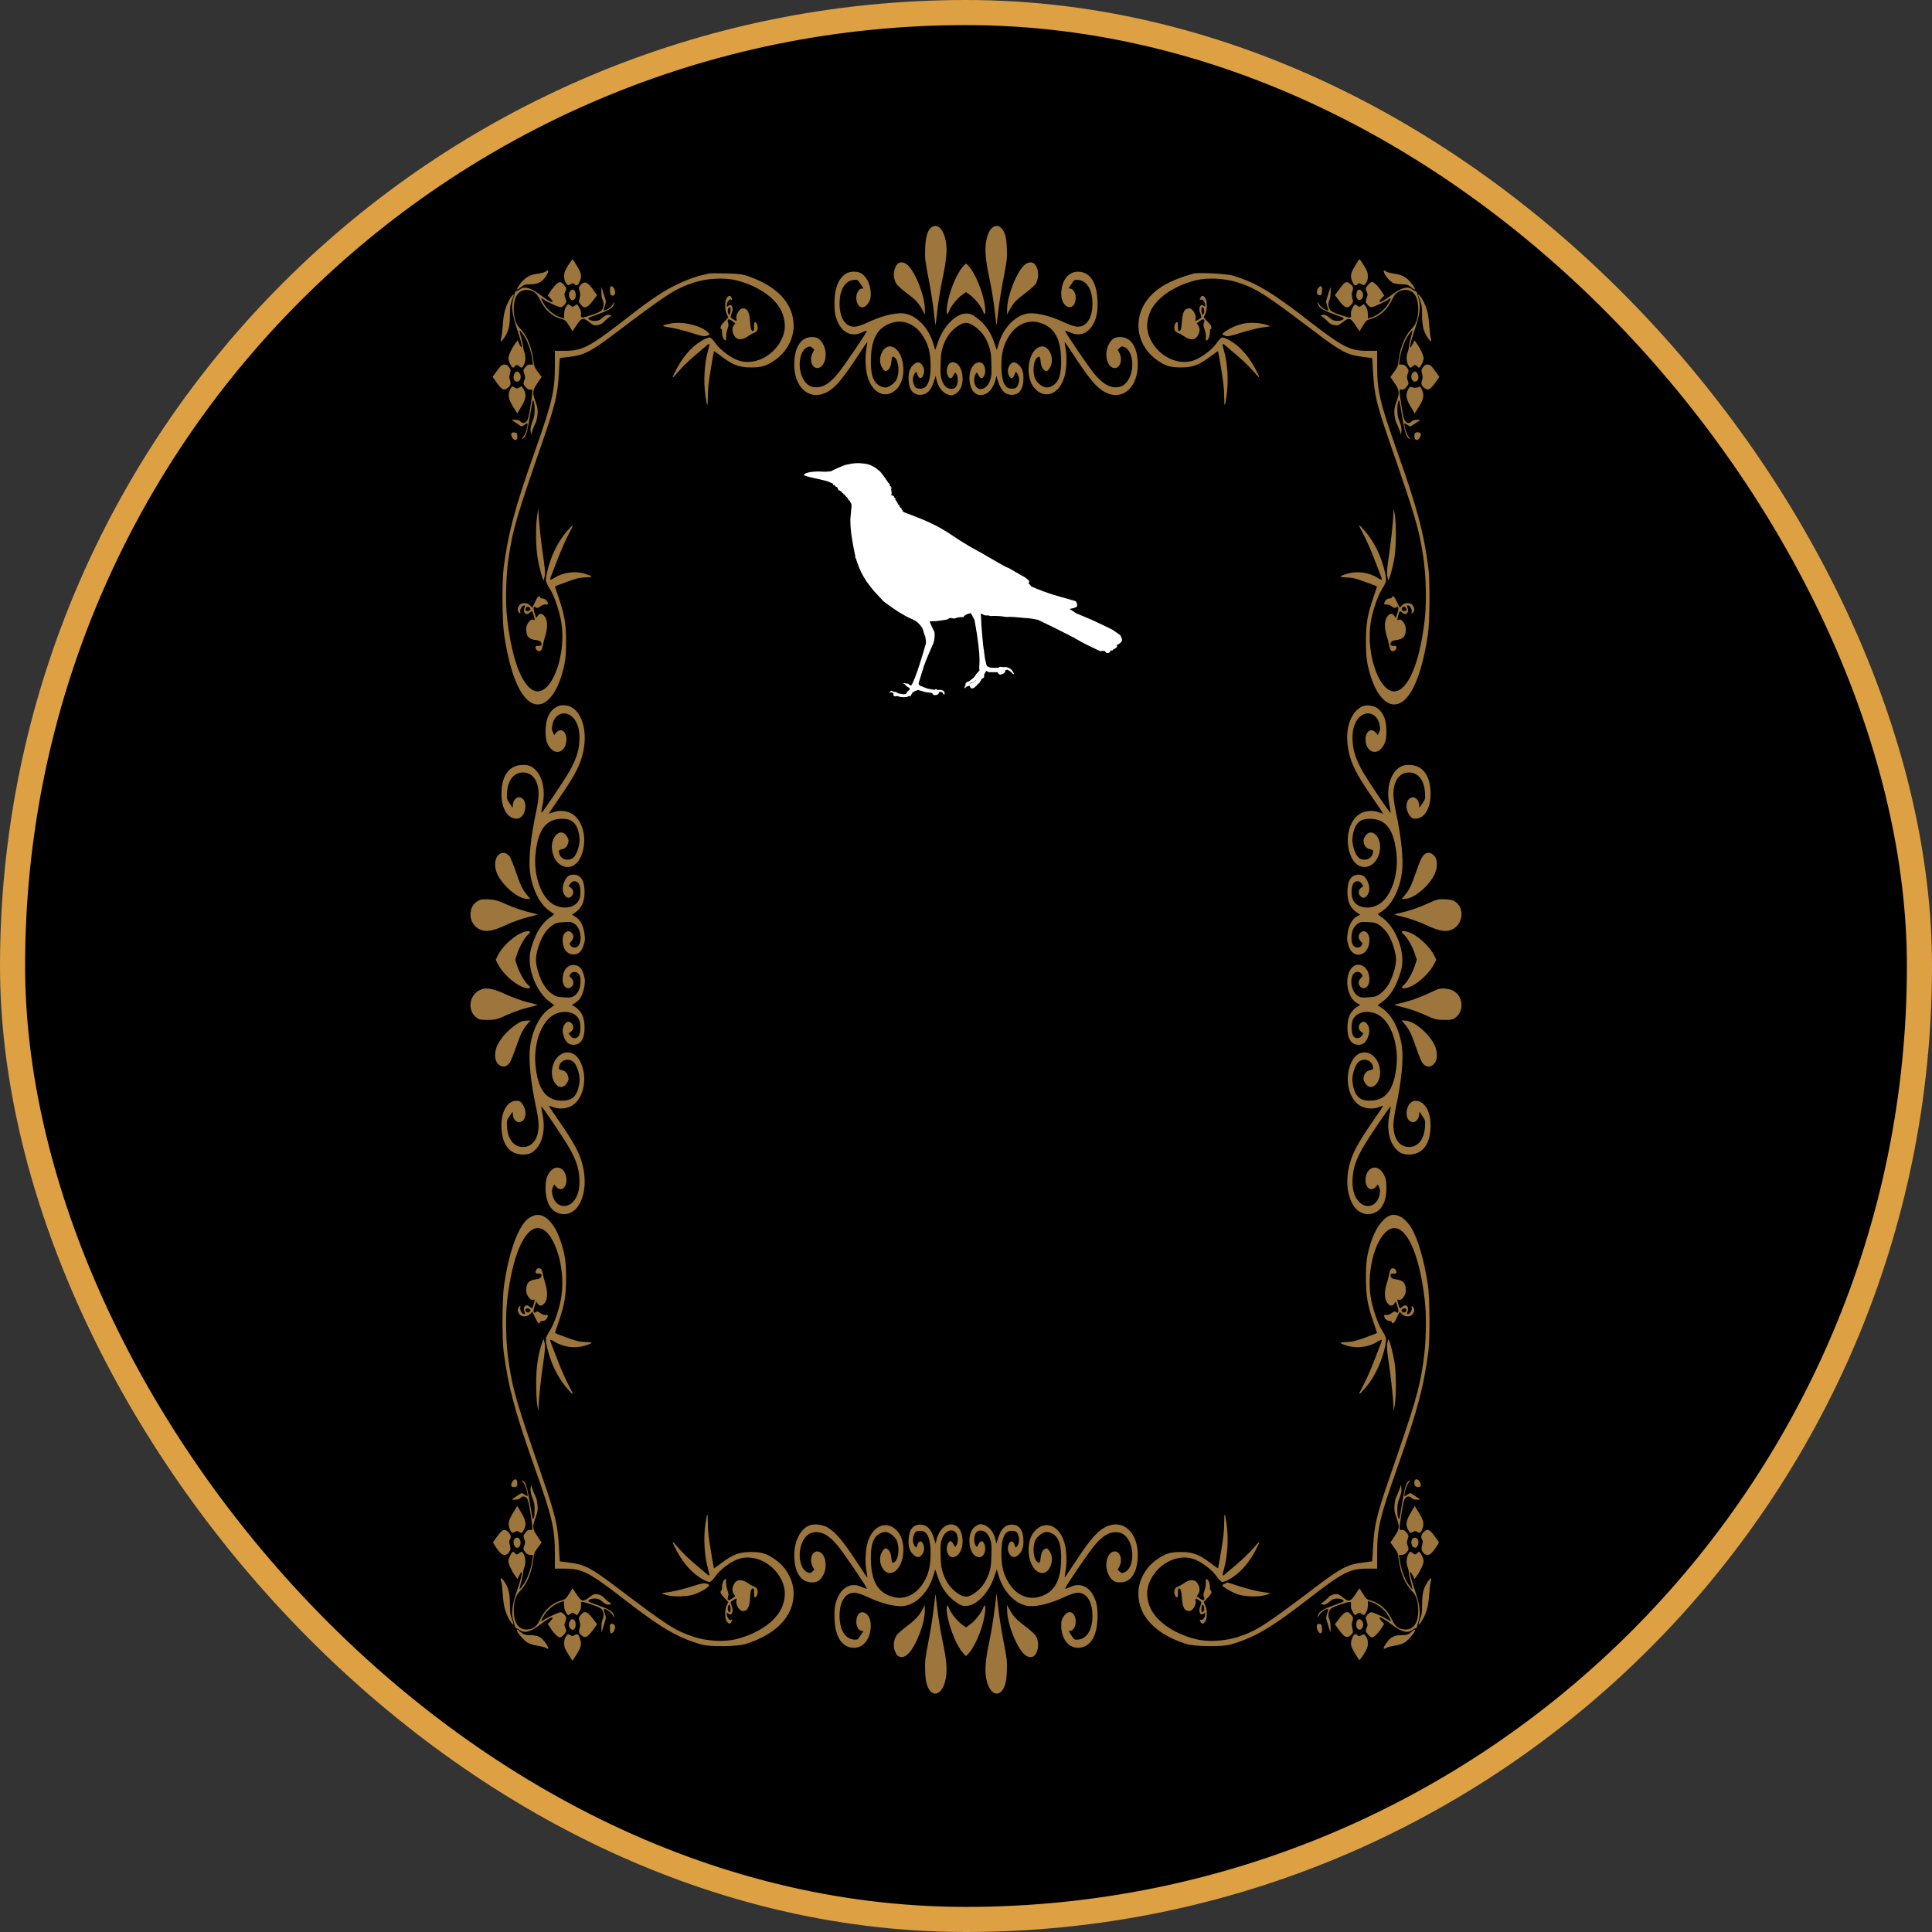 <svg width="308" height="308" viewBox="0 0 308 308" fill="none" xmlns="http://www.w3.org/2000/svg">
<rect x="0" y="0" width="308" height="308" fill="#333333" stroke="none"/>
<rect x="2" y="2" width="304" height="304" rx="152" fill="black"/>
<g clip-path="url(#clip0_415_2078)">
<path d="M148.421 36.293C147.841 36.75 147.544 37.883 147.483 39.748C147.446 41.283 147.483 41.594 148.013 44.318C148.334 45.927 148.705 48.285 148.853 49.565C148.989 50.844 149.124 51.886 149.137 51.85C149.161 51.832 149.285 50.735 149.433 49.437C149.581 48.12 149.951 45.872 150.26 44.409C150.976 41.082 151.075 39.364 150.643 37.828C150.186 36.238 149.272 35.598 148.421 36.293Z" fill="#9C763C"/>
<path d="M158.061 36.42C157.777 36.695 157.543 37.17 157.358 37.828C156.926 39.364 157.024 41.082 157.74 44.409C158.049 45.872 158.419 48.12 158.567 49.437C158.715 50.735 158.839 51.832 158.863 51.85C158.876 51.886 159.012 50.844 159.147 49.565C159.296 48.285 159.666 45.927 159.987 44.318C160.518 41.594 160.555 41.283 160.518 39.748C160.481 38.523 160.394 37.901 160.197 37.335C159.728 36.018 158.851 35.634 158.061 36.42Z" fill="#9C763C"/>
<path d="M90.565 42.307C90.047 43.166 89.936 43.459 89.936 44.026C89.936 44.519 90.022 44.83 90.232 45.122C90.504 45.506 90.565 45.525 90.973 45.305C91.318 45.122 91.454 45.122 91.565 45.287C91.825 45.671 92.158 45.525 92.405 44.903C92.775 44.007 92.713 43.605 92.01 42.453C91.664 41.868 91.331 41.375 91.294 41.338C91.244 41.32 90.923 41.759 90.565 42.307Z" fill="#9C763C"/>
<path d="M216.003 42.417C215.287 43.623 215.225 44.007 215.595 44.903C215.842 45.525 216.175 45.671 216.435 45.287C216.546 45.122 216.682 45.122 217.027 45.305C217.434 45.525 217.496 45.506 217.768 45.122C217.978 44.83 218.064 44.519 218.064 44.026C218.064 43.459 217.953 43.166 217.434 42.325C217.089 41.759 216.768 41.302 216.719 41.302C216.682 41.32 216.348 41.813 216.003 42.417Z" fill="#9C763C"/>
<path d="M142.915 42.27C142.36 43.148 142.36 44.391 142.915 45.269C143.076 45.525 143.841 46.201 144.619 46.786C146.038 47.846 146.483 48.34 147.125 49.528L147.47 50.168L147.433 49.053C147.347 47.042 146.038 43.678 144.841 42.398C144.174 41.685 143.323 41.631 142.915 42.27Z" fill="#9C763C"/>
<path d="M163.159 42.398C161.962 43.678 160.653 47.042 160.567 49.053L160.53 50.168L160.876 49.528C161.517 48.34 161.962 47.846 163.381 46.786C164.159 46.201 164.924 45.525 165.085 45.287C165.64 44.391 165.64 43.148 165.097 42.289C164.677 41.631 163.826 41.685 163.159 42.398Z" fill="#9C763C"/>
<path d="M153.543 42.453C152.63 43.459 151.519 46 151.112 48.047C150.778 49.711 150.902 50.698 151.297 49.601C151.556 48.87 152.58 47.59 153.333 47.042L154 46.567L154.667 47.042C155.419 47.59 156.444 48.87 156.703 49.601C157.098 50.698 157.222 49.711 156.888 48.047C156.481 46 155.37 43.459 154.457 42.453C154.247 42.216 154.037 42.033 154 42.033C153.963 42.033 153.753 42.216 153.543 42.453Z" fill="#9C763C"/>
<path d="M86.961 43.313C86.862 43.404 86.27 43.55 85.653 43.642C84.381 43.824 83.69 44.245 82.875 45.324C82.221 46.183 82.308 46.402 83.036 45.781C83.48 45.415 83.739 45.324 84.492 45.324C85.603 45.324 86.208 45.068 86.788 44.373C87.504 43.495 87.628 42.728 86.961 43.313Z" fill="#9C763C"/>
<path d="M220.656 43.477C220.854 44.044 221.619 44.885 222.125 45.122C222.384 45.232 223.014 45.324 223.508 45.324C224.261 45.324 224.52 45.415 224.964 45.781C225.692 46.402 225.779 46.183 225.125 45.324C224.322 44.245 223.619 43.824 222.36 43.642C221.742 43.55 221.138 43.404 221.014 43.313C220.656 43.02 220.508 43.075 220.656 43.477Z" fill="#9C763C"/>
<path d="M134.805 43.66C133.695 44.409 133.127 45.781 133.04 47.883C132.979 49.565 133.139 50.552 133.67 51.576C134.485 53.148 135.879 53.696 137.336 53.02C137.768 52.819 138.151 52.691 138.188 52.746C138.286 52.874 134.546 58.395 133.546 59.583C132.411 60.936 131.547 61.557 130.584 61.703C129.547 61.868 128.782 61.539 128.202 60.68C127.054 58.98 127.337 55.963 128.695 55.36C129.103 55.177 129.226 55.195 129.498 55.451L129.819 55.762L129.559 56.237C128.992 57.316 129.399 58.669 130.288 58.669C131.522 58.669 132.077 56.347 131.201 54.83C130.744 54.007 130.288 53.733 129.436 53.733C127.794 53.733 126.782 55.122 126.634 57.554C126.362 61.978 129.399 64.354 132.46 62.124C133.509 61.356 134.596 60.003 136.583 56.987C137.496 55.598 138.249 54.482 138.274 54.519C138.286 54.537 138.225 55.013 138.126 55.561C137.879 56.914 137.953 58.852 138.323 60.095C139.138 62.873 141.434 63.733 143.076 61.886C144.693 60.058 144.137 55.853 142.187 55.269C140.78 54.848 139.706 57.279 140.669 58.687C140.953 59.108 141.101 59.217 141.311 59.126C141.792 58.907 142.014 58.486 142.101 57.645C142.187 56.804 142.261 56.713 142.656 57.023C143.286 57.535 143.434 59.437 142.928 60.479C142.594 61.137 141.706 61.777 141.101 61.777C140.829 61.777 140.385 61.612 140.101 61.429C139.113 60.771 138.755 59.528 138.842 57.023C138.953 53.678 140.15 51.886 142.631 51.356C144.36 50.991 146.088 51.868 147.186 53.642C148.026 54.994 148.347 56.274 148.359 58.303C148.371 60.735 147.84 61.959 146.767 61.959C146.063 61.959 145.878 61.831 145.656 61.21C145.446 60.607 145.52 59.93 145.853 59.492C146.063 59.217 146.088 59.217 146.248 59.711C146.458 60.369 146.878 60.46 147.137 59.912C147.421 59.327 147.384 58.724 147.026 58.212C146.668 57.663 146.186 57.627 145.643 58.12C145.075 58.632 144.841 59.272 144.841 60.278C144.841 62.033 145.483 62.947 146.717 62.947C147.779 62.928 148.445 62.252 148.914 60.698L149.161 59.912L149.309 60.588C149.556 61.685 150.272 62.618 151.087 62.892C151.679 63.075 151.84 63.075 152.334 62.782C153.321 62.234 153.728 60.661 153.284 59.144C153 58.23 152.519 57.755 151.852 57.755C151.099 57.755 150.667 58.998 151.112 59.912C151.371 60.46 151.704 60.424 152.013 59.802C152.247 59.327 152.272 59.327 152.469 59.619C152.778 60.077 152.753 61.137 152.432 61.612C152.247 61.886 152.025 61.996 151.679 61.996C150.976 61.978 150.47 61.521 150.161 60.643C149.939 59.985 149.902 59.656 149.951 58.047C149.988 56.475 150.05 56.055 150.359 55.141C150.803 53.806 151.568 52.764 152.617 52.033C153.691 51.283 154.309 51.283 155.382 52.033C156.432 52.764 157.197 53.806 157.641 55.141C157.95 56.055 158.012 56.475 158.049 58.047C158.098 59.656 158.061 59.985 157.839 60.643C157.197 62.508 155.308 62.471 155.308 60.588C155.308 60.223 155.395 59.802 155.531 59.619C155.728 59.327 155.753 59.327 155.987 59.802C156.296 60.424 156.629 60.46 156.888 59.912C157.333 58.998 156.901 57.755 156.148 57.755C154.802 57.755 154.086 60.04 154.864 61.905C155.444 63.312 157.135 63.349 158.073 61.959C158.333 61.575 158.604 60.972 158.691 60.588L158.839 59.912L159.086 60.698C159.555 62.252 160.221 62.928 161.283 62.947C162.517 62.947 163.159 62.033 163.159 60.278C163.159 59.272 162.925 58.632 162.357 58.12C161.814 57.627 161.332 57.663 160.974 58.212C160.616 58.724 160.579 59.327 160.863 59.912C161.122 60.46 161.542 60.369 161.752 59.711C161.912 59.217 161.937 59.217 162.147 59.492C162.48 59.93 162.554 60.607 162.344 61.21C162.122 61.831 161.937 61.959 161.233 61.959C160.16 61.959 159.629 60.735 159.641 58.303C159.653 56.274 159.974 54.994 160.814 53.642C161.912 51.868 163.64 50.991 165.369 51.356C167.85 51.886 169.047 53.678 169.158 57.023C169.245 59.528 168.887 60.771 167.899 61.429C167.615 61.612 167.171 61.777 166.899 61.777C166.294 61.777 165.406 61.137 165.072 60.479C164.566 59.437 164.714 57.535 165.344 57.023C165.739 56.713 165.813 56.804 165.899 57.645C165.986 58.486 166.208 58.907 166.689 59.126C166.899 59.217 167.047 59.108 167.331 58.687C168.294 57.279 167.22 54.848 165.813 55.269C163.863 55.853 163.307 60.058 164.924 61.886C166.566 63.733 168.862 62.873 169.677 60.095C170.047 58.852 170.121 56.914 169.874 55.561C169.775 55.013 169.714 54.537 169.726 54.519C169.751 54.482 170.504 55.598 171.417 56.987C173.404 60.003 174.491 61.356 175.54 62.124C178.601 64.354 181.638 61.978 181.366 57.554C181.218 55.122 180.206 53.733 178.564 53.733C177.712 53.733 177.256 54.007 176.799 54.83C175.922 56.347 176.478 58.669 177.712 58.669C178.601 58.669 179.008 57.316 178.441 56.237L178.181 55.762L178.502 55.451C178.774 55.195 178.897 55.177 179.305 55.36C180.662 55.963 180.946 58.98 179.798 60.68C179.218 61.539 178.453 61.868 177.416 61.703C176.453 61.557 175.589 60.936 174.454 59.583C173.454 58.395 169.714 52.874 169.812 52.746C169.849 52.691 170.232 52.819 170.664 53.02C172.121 53.696 173.515 53.148 174.33 51.576C174.861 50.552 175.021 49.565 174.96 47.883C174.836 44.958 173.725 43.331 171.861 43.313C170.269 43.313 169.183 44.757 169.183 46.896C169.183 49.108 171.244 49.839 171.479 47.7C171.565 46.914 171.195 46.11 170.689 46.018L170.355 45.963L170.825 45.25C171.269 44.574 171.306 44.556 171.96 44.629C173.306 44.793 174.145 46.219 174.157 48.358C174.17 50.643 173.269 52.088 171.812 52.088C171.405 52.088 170.652 51.85 169.825 51.466C167.208 50.223 164.788 49.693 163.443 50.058C161.628 50.552 159.987 52.343 159.283 54.574L158.9 55.799L158.468 54.537C157.913 52.91 157.012 51.612 155.777 50.717C154.938 50.095 154.691 49.985 154 49.985C152.383 49.985 150.396 52.014 149.532 54.537L149.1 55.799L148.717 54.574C148.013 52.343 146.372 50.552 144.557 50.058C143.212 49.693 140.792 50.223 138.175 51.466C137.348 51.85 136.595 52.088 136.188 52.088C134.731 52.088 133.83 50.643 133.843 48.358C133.855 46.219 134.694 44.793 136.04 44.629C136.694 44.556 136.731 44.574 137.175 45.25L137.645 45.963L137.311 46.018C136.805 46.11 136.435 46.914 136.521 47.7C136.669 49.089 137.669 49.437 138.397 48.358C138.755 47.828 138.817 47.609 138.817 46.896C138.817 45.525 138.299 44.318 137.435 43.66C136.817 43.203 135.484 43.185 134.805 43.66Z" fill="#9C763C"/>
<path d="M113.019 43.605C112.846 43.642 112.327 43.77 111.846 43.879C110.501 44.19 108.291 45.086 106.662 46C104.724 47.097 103.045 48.267 99.342 51.155C93.985 55.305 92.787 55.927 90.096 55.927H88.455V58.358C88.455 62.343 88.035 64.117 85.233 72.051C82.085 80.935 81.011 84.939 80.283 90.57C80.024 92.599 80.061 99.125 80.357 101.081C81.394 108.156 83.357 112.269 85.714 112.306C87.146 112.324 88.553 110.679 89.43 107.973C90.084 105.926 90.245 104.829 90.245 102.27C90.245 99.491 89.998 98.028 89.121 95.451C88.751 94.39 88.467 93.513 88.492 93.495C88.504 93.458 89.343 93.129 90.368 92.763C91.787 92.233 92.466 92.069 93.343 92.05C94.59 92.032 94.577 91.886 93.293 91.484C91.713 90.972 89.714 91.246 88.381 92.124C88.06 92.325 87.763 92.453 87.726 92.398C87.689 92.343 87.751 92.069 87.874 91.794C87.986 91.52 88.479 90.24 88.973 88.961C89.467 87.663 90.245 85.908 90.701 85.067C91.602 83.403 91.516 83.367 90.281 84.811C89.38 85.89 88.652 87.114 88.023 88.632C87.455 90.039 86.936 92.087 87.035 92.617C87.072 92.837 87.344 93.403 87.652 93.879C88.368 94.957 89.269 97.644 89.516 99.436C89.998 102.818 89.171 106.895 87.603 108.997C84.912 112.58 81.912 108.01 80.863 98.723C80.542 95.963 80.653 91.721 81.11 88.742C81.789 84.263 82.308 82.526 86.628 70.003C88.516 64.519 88.911 62.855 89.097 59.492C89.171 58.175 89.232 57.097 89.245 57.097C89.245 57.078 89.985 56.987 90.862 56.877C93.133 56.603 94.256 56.018 97.959 53.221C106.415 46.823 107.587 46.055 110.612 45.049C112.624 44.373 115.487 44.208 117.351 44.684C121.03 45.598 123.943 47.7 124.77 50.058C125.362 51.722 125.214 53.148 124.289 54.665C122.869 56.987 120.116 58.212 117.833 57.499C116.623 57.133 114.809 55.799 114.08 54.738C113.759 54.281 113.377 53.879 113.229 53.824C112.871 53.678 111.488 54.446 110.538 55.287C109.513 56.219 108.686 57.298 107.958 58.632C106.983 60.46 107.007 60.588 108.131 59.254C108.698 58.577 109.883 57.426 110.76 56.694C111.624 55.963 112.488 55.232 112.673 55.067C112.858 54.885 113.043 54.793 113.08 54.848C113.117 54.903 113.031 55.342 112.895 55.817C112.303 57.791 112.118 60.753 112.463 63.093C112.735 64.994 112.834 65.012 112.846 63.166C112.858 61.868 112.969 60.863 113.327 58.76C113.574 57.243 113.796 56 113.821 55.981C113.833 55.945 114.426 56.365 115.142 56.914C116.882 58.212 117.87 58.577 119.746 58.577C121.474 58.577 122.215 58.34 123.597 57.371C125.412 56.091 126.535 53.989 126.523 51.905C126.498 48.395 123.955 45.653 119.252 44.026C118.376 43.715 117.635 43.623 115.734 43.587C114.414 43.55 113.192 43.55 113.019 43.605Z" fill="#9C763C"/>
<path d="M190.291 43.605C186.18 44.757 183.823 46.201 182.465 48.431C180.625 51.466 181.453 55.287 184.403 57.371C185.785 58.34 186.526 58.577 188.254 58.577C190.13 58.577 191.118 58.212 192.858 56.914C193.574 56.365 194.167 55.945 194.179 55.981C194.204 56 194.426 57.243 194.673 58.76C195.031 60.863 195.142 61.868 195.154 63.166C195.166 65.012 195.265 64.994 195.537 63.093C195.882 60.753 195.697 57.791 195.105 55.817C194.969 55.342 194.883 54.903 194.92 54.848C194.957 54.793 195.142 54.885 195.327 55.067C195.512 55.232 196.376 55.963 197.24 56.694C198.117 57.426 199.302 58.577 199.869 59.254C200.993 60.588 201.017 60.46 200.042 58.632C199.314 57.298 198.487 56.219 197.462 55.287C196.512 54.446 195.129 53.678 194.771 53.824C194.623 53.879 194.241 54.281 193.92 54.738C193.191 55.799 191.377 57.133 190.167 57.499C187.884 58.212 185.131 56.987 183.711 54.665C182.786 53.148 182.638 51.722 183.23 50.058C184.057 47.7 186.97 45.598 190.649 44.684C192.513 44.208 195.376 44.373 197.388 45.049C200.413 46.055 201.585 46.823 210.041 53.221C213.744 56.018 214.867 56.603 217.138 56.877C218.027 56.987 218.755 57.078 218.755 57.097C218.768 57.097 218.829 58.175 218.903 59.492C219.089 62.855 219.484 64.519 221.372 70.003C225.693 82.526 226.211 84.263 226.89 88.742C227.347 91.721 227.458 95.963 227.137 98.723C226.347 105.706 224.433 110.222 222.249 110.222C219.854 110.222 217.793 104.317 218.484 99.436C218.731 97.644 219.632 94.957 220.348 93.879C220.656 93.403 220.928 92.837 220.965 92.617C221.064 92.087 220.545 90.039 219.977 88.632C219.348 87.114 218.62 85.89 217.718 84.811C216.484 83.367 216.398 83.403 217.299 85.067C217.756 85.908 218.533 87.663 219.027 88.961C219.521 90.24 220.014 91.52 220.125 91.794C220.249 92.069 220.311 92.343 220.274 92.398C220.237 92.453 219.94 92.325 219.619 92.124C218.286 91.246 216.287 90.972 214.707 91.484C213.423 91.886 213.41 92.032 214.657 92.05C215.534 92.069 216.213 92.233 217.632 92.763C218.657 93.129 219.496 93.458 219.508 93.495C219.533 93.513 219.249 94.39 218.879 95.451C218.002 98.028 217.756 99.491 217.756 102.27C217.756 104.829 217.916 105.926 218.57 107.973C219.447 110.679 220.854 112.324 222.286 112.306C224.643 112.269 226.606 108.156 227.643 101.081C227.939 99.125 227.976 92.599 227.717 90.57C226.989 84.939 225.915 80.935 222.767 72.051C219.965 64.117 219.545 62.343 219.545 58.358V55.927H217.904C215.213 55.927 214.015 55.305 208.658 51.155C202.758 46.567 200.178 45.031 196.524 43.934C195.561 43.642 191.007 43.404 190.291 43.605Z" fill="#9C763C"/>
<path d="M88.504 45.488C88.245 45.781 87.862 46.256 87.677 46.567L87.331 47.115L87.702 47.499C87.912 47.737 88.084 47.974 88.084 48.066C88.084 48.34 87.331 47.919 86.011 46.932C84.542 45.835 83.604 45.598 82.888 46.128C82.665 46.292 82.419 46.42 82.32 46.42C82.234 46.42 82.122 46.567 82.085 46.731C82.036 46.914 81.925 47.334 81.826 47.682C81.493 48.797 81.653 50.168 82.382 52.307C83.048 54.263 83.332 55.378 83.147 55.378C83.085 55.378 82.925 55.122 82.764 54.812L82.505 54.263L82.135 54.775C81.542 55.579 81.049 56.676 81.049 57.133C81.049 57.371 81.209 57.828 81.394 58.139C81.74 58.705 81.752 58.724 82.061 58.413C82.369 58.12 82.406 58.12 82.789 58.413C83.184 58.705 83.196 58.705 83.48 58.23C83.801 57.663 83.85 56.804 83.579 56.109C83.48 55.853 83.394 55.488 83.394 55.287C83.394 55.086 83.258 54.428 83.085 53.843C82.925 53.239 82.801 52.709 82.838 52.673C82.863 52.636 83.135 52.947 83.443 53.386C84.06 54.227 84.653 55.835 84.85 57.243L84.974 58.12H84.505C84.184 58.12 83.949 58.267 83.715 58.577C83.394 59.016 83.394 59.053 83.579 59.583C83.752 60.077 83.752 60.186 83.579 60.661C83.406 61.192 83.406 61.21 83.789 61.685C84.06 62.033 84.282 62.161 84.529 62.106C84.974 61.996 84.974 62.142 84.566 64.793C84.344 66.256 84.184 66.895 83.999 67.115C83.678 67.517 83.27 67.535 82.949 67.17C82.814 67.023 82.456 66.914 82.098 66.914C81.555 66.914 81.517 66.95 81.789 67.097C81.962 67.206 82.332 67.462 82.629 67.663C83.135 68.029 83.172 68.047 83.604 67.736C83.838 67.572 84.06 67.462 84.085 67.48C84.221 67.7 83.801 69.162 83.493 69.546C83.097 70.04 83.172 70.168 83.604 69.729C83.9 69.418 84.171 68.303 84.641 65.378C84.9 63.751 84.937 63.623 85.085 64.007C85.295 64.574 85.282 66.146 85.06 66.713C84.653 67.755 84.529 68.285 84.591 68.778L84.665 69.29L84.887 68.596C85.011 68.212 85.233 67.7 85.369 67.444C85.505 67.188 85.653 66.585 85.69 66.073C85.751 65.287 85.714 65.012 85.381 64.08C84.838 62.581 84.875 62.27 85.677 61.082L86.344 60.095L85.751 59.29C85.221 58.577 85.134 58.376 85.011 57.353C84.715 55.141 83.999 53.459 82.826 52.27C82.209 51.631 81.9 50.607 81.9 49.236C81.9 47.316 82.641 46.219 83.937 46.219C84.863 46.219 85.554 46.676 85.986 47.59C86.788 49.327 87.924 50.387 89.418 50.826C90.109 51.009 90.245 51.137 90.726 51.923L91.269 52.801L91.936 51.813C92.738 50.625 92.948 50.57 93.96 51.375C94.59 51.868 94.775 51.923 95.305 51.832C95.651 51.777 96.058 51.557 96.231 51.356C96.404 51.155 96.75 50.826 97.009 50.643L97.478 50.314L97.132 50.205C96.799 50.113 96.441 50.296 95.737 50.899C95.355 51.228 94.293 51.247 93.911 50.936C93.651 50.717 93.738 50.662 94.836 50.278C96.811 49.583 97.564 49.181 97.774 48.742C98.07 48.102 97.984 47.993 97.651 48.578C97.392 49.035 96.404 49.656 96.256 49.455C96.244 49.419 96.318 49.09 96.429 48.742C96.639 48.102 96.626 48.047 96.379 47.298C96.244 46.859 96.071 46.311 95.997 46.055C95.898 45.653 95.873 45.707 95.873 46.512C95.873 47.042 95.947 47.572 96.046 47.773C96.293 48.248 96.281 48.852 96.021 49.327C95.861 49.601 95.429 49.839 94.441 50.168C92.652 50.771 92.553 50.771 92.627 50.113C92.664 49.748 92.578 49.419 92.343 49.016C92.022 48.45 92.01 48.45 91.652 48.706C91.331 48.962 91.257 48.962 90.924 48.706C90.566 48.431 90.541 48.431 90.245 48.907C90.035 49.254 89.936 49.601 89.936 50.077V50.771L89.356 50.589C88.393 50.296 87.307 49.419 86.739 48.505C86.183 47.627 86.146 47.334 86.615 47.7C87.06 48.066 89.06 48.98 89.38 48.98C89.541 48.98 89.825 48.797 90.01 48.559C90.331 48.139 90.331 48.121 90.133 47.536C89.936 46.969 89.936 46.914 90.133 46.457C90.343 46 90.331 45.982 89.948 45.47C89.455 44.812 89.109 44.83 88.504 45.488Z" fill="#9C763C"/>
<path d="M92.689 45.305C92.244 45.726 92.219 45.835 92.417 46.493C92.528 46.841 92.528 47.078 92.405 47.535C92.244 48.084 92.257 48.139 92.578 48.541C93.145 49.272 93.614 49.126 94.466 48.011L95.194 47.06L94.491 46.091C93.664 44.976 93.256 44.793 92.689 45.305Z" fill="#9C763C"/>
<path d="M214.349 45.104C214.238 45.177 213.843 45.634 213.485 46.146L212.806 47.042L213.534 48.011C214.386 49.126 214.855 49.272 215.423 48.541C215.743 48.139 215.756 48.084 215.595 47.535C215.472 47.078 215.472 46.841 215.583 46.493C215.781 45.835 215.756 45.726 215.324 45.324C214.904 44.94 214.682 44.903 214.349 45.104Z" fill="#9C763C"/>
<path d="M218.052 45.47C217.669 45.982 217.657 46 217.867 46.457C218.064 46.914 218.064 46.969 217.867 47.536C217.669 48.121 217.669 48.139 217.99 48.559C218.175 48.797 218.459 48.98 218.62 48.98C218.94 48.98 220.94 48.066 221.385 47.7C221.854 47.334 221.817 47.627 221.261 48.505C220.693 49.419 219.607 50.296 218.657 50.589L218.064 50.771V50.077C218.064 49.601 217.965 49.254 217.755 48.907C217.459 48.431 217.435 48.431 217.077 48.706C216.743 48.962 216.669 48.962 216.348 48.706C215.99 48.45 215.978 48.45 215.657 49.016C215.422 49.419 215.336 49.748 215.373 50.113C215.447 50.771 215.348 50.771 213.559 50.168C212.571 49.839 212.139 49.601 211.991 49.327C211.719 48.852 211.707 48.248 211.954 47.773C212.053 47.572 212.127 47.042 212.127 46.512C212.127 45.707 212.102 45.653 212.003 46.055C211.929 46.311 211.756 46.859 211.621 47.298C211.374 48.047 211.361 48.102 211.571 48.742C211.682 49.09 211.756 49.419 211.744 49.455C211.596 49.656 210.608 49.035 210.349 48.578C210.016 47.993 209.93 48.102 210.226 48.742C210.436 49.181 211.189 49.583 213.164 50.278C214.262 50.662 214.349 50.717 214.089 50.936C213.707 51.247 212.645 51.228 212.262 50.899C211.559 50.296 211.201 50.113 210.868 50.205L210.522 50.314L210.991 50.643C211.25 50.826 211.596 51.155 211.769 51.356C211.942 51.557 212.349 51.777 212.695 51.832C213.225 51.923 213.41 51.868 214.04 51.375C215.052 50.57 215.262 50.625 216.064 51.813L216.731 52.801L217.274 51.923C217.755 51.137 217.891 51.009 218.582 50.826C220.076 50.387 221.212 49.327 222.014 47.59C222.446 46.676 223.137 46.219 224.063 46.219C225.359 46.219 226.1 47.316 226.1 49.236C226.1 50.607 225.791 51.631 225.174 52.27C224.001 53.459 223.285 55.141 222.989 57.353C222.866 58.376 222.779 58.577 222.249 59.29L221.656 60.095L222.323 61.082C223.125 62.27 223.162 62.581 222.619 64.08C222.286 65.012 222.249 65.287 222.31 66.073C222.347 66.585 222.495 67.188 222.631 67.444C222.767 67.7 222.989 68.212 223.113 68.596L223.335 69.29L223.409 68.778C223.471 68.285 223.347 67.755 222.94 66.713C222.718 66.146 222.705 64.574 222.915 64.007C223.063 63.623 223.1 63.751 223.36 65.378C223.829 68.303 224.1 69.418 224.396 69.729C224.828 70.168 224.902 70.04 224.507 69.546C224.199 69.162 223.779 67.7 223.915 67.48C223.94 67.462 224.162 67.572 224.396 67.736C224.828 68.047 224.865 68.029 225.372 67.663C225.668 67.462 226.038 67.206 226.211 67.097C226.482 66.95 226.445 66.914 225.902 66.914C225.544 66.914 225.186 67.023 225.051 67.17C224.73 67.535 224.322 67.517 224.001 67.115C223.816 66.895 223.656 66.256 223.434 64.793C223.026 62.142 223.026 61.996 223.471 62.106C223.717 62.161 223.94 62.033 224.211 61.685C224.594 61.21 224.594 61.192 224.421 60.661C224.248 60.186 224.248 60.077 224.421 59.583C224.606 59.053 224.606 59.016 224.285 58.577C224.051 58.267 223.816 58.12 223.495 58.12H223.026L223.15 57.243C223.347 55.835 223.94 54.227 224.557 53.386C224.865 52.947 225.137 52.636 225.162 52.673C225.199 52.709 225.075 53.239 224.915 53.843C224.742 54.428 224.606 55.086 224.606 55.287C224.606 55.488 224.52 55.853 224.421 56.109C224.15 56.804 224.199 57.663 224.52 58.23C224.804 58.705 224.816 58.705 225.211 58.413C225.594 58.12 225.631 58.12 225.939 58.413C226.248 58.724 226.26 58.705 226.606 58.139C226.791 57.828 226.952 57.371 226.952 57.133C226.952 56.676 226.458 55.579 225.865 54.775L225.495 54.263L225.236 54.812C225.075 55.122 224.915 55.378 224.853 55.378C224.668 55.378 224.952 54.263 225.618 52.307C226.347 50.168 226.507 48.797 226.174 47.682C226.075 47.334 225.964 46.914 225.915 46.731C225.878 46.567 225.767 46.42 225.68 46.42C225.581 46.42 225.335 46.292 225.112 46.128C224.396 45.598 223.458 45.835 221.989 46.932C220.669 47.919 219.916 48.34 219.916 48.066C219.916 47.974 220.088 47.737 220.298 47.499L220.669 47.115L220.323 46.567C219.78 45.689 219.039 44.958 218.731 44.958C218.57 44.958 218.262 45.196 218.052 45.47Z" fill="#9C763C"/>
<path d="M97.355 45.671C97.268 45.762 97.219 46.091 97.243 46.439C97.268 46.932 97.342 47.078 97.577 47.115C97.947 47.206 98.132 46.914 98.046 46.384C97.959 45.89 97.564 45.488 97.355 45.671Z" fill="#9C763C"/>
<path d="M210.176 45.908C209.781 46.439 209.88 47.06 210.349 47.06C210.683 47.06 210.72 47.005 210.757 46.402C210.806 45.579 210.559 45.378 210.176 45.908Z" fill="#9C763C"/>
<path d="M90.911 46.402C90.701 46.64 90.664 46.841 90.726 47.206C90.874 48.12 91.787 48.029 91.787 47.078C91.787 46.256 91.319 45.908 90.911 46.402Z" fill="#9C763C"/>
<path d="M216.558 46.183C216.287 46.274 216.126 47.097 216.299 47.499C216.583 48.175 217.385 47.718 217.299 46.914C217.249 46.475 216.854 46.091 216.558 46.183Z" fill="#9C763C"/>
<path d="M81.246 47.737C80.567 48.907 80.283 49.93 80.172 51.685C80.11 52.563 79.999 53.514 79.925 53.788C79.691 54.61 79.9 54.592 80.468 53.715C81.098 52.746 81.295 51.868 81.295 50.058C81.295 48.962 81.357 48.559 81.604 47.901C81.95 47.024 81.962 46.969 81.801 46.969C81.74 46.969 81.481 47.316 81.246 47.737Z" fill="#9C763C"/>
<path d="M226.088 47.042C226.088 47.078 226.223 47.481 226.396 47.901C226.643 48.559 226.705 48.962 226.705 50.058C226.705 51.868 226.902 52.746 227.532 53.715C228.1 54.592 228.309 54.61 228.075 53.788C228.001 53.514 227.89 52.563 227.828 51.685C227.717 49.93 227.433 48.907 226.754 47.737C226.384 47.078 226.088 46.786 226.088 47.042Z" fill="#9C763C"/>
<path d="M115.858 47.517C115.525 48.011 115.525 49.382 115.858 50.077L116.105 50.589L115.796 50.936C115.636 51.119 115.352 51.411 115.179 51.594C114.87 51.923 114.759 52.453 114.994 52.453C115.068 52.453 115.117 52.727 115.117 53.056C115.117 53.422 115.216 53.806 115.339 53.971C115.673 54.428 115.821 54.354 115.759 53.751C115.734 53.459 115.821 52.928 115.957 52.526C116.142 51.978 116.179 51.722 116.08 51.466C115.858 50.881 116.142 50.735 116.71 51.155L117.216 51.539L116.956 51.923C116.636 52.398 116.722 53.093 117.166 53.678C117.574 54.226 118.327 54.226 119.129 53.678C119.475 53.44 119.907 53.184 120.116 53.111C120.314 53.038 120.561 52.892 120.635 52.782C120.956 52.38 120.746 51.356 120.339 51.356C120.24 51.356 120.191 51.576 120.215 52.014C120.228 52.38 120.191 52.709 120.116 52.746C119.833 52.892 119.647 52.453 119.598 51.521C119.499 49.729 119.203 49.163 118.376 49.163C117.907 49.163 117.29 50.15 117.388 50.716C117.475 51.247 117.463 51.265 116.907 50.917C116.413 50.607 116.401 50.589 116.673 49.894C117.006 49.071 116.598 48.285 116.092 48.779C115.895 48.943 115.858 48.925 115.858 48.651C115.858 48.194 116.29 47.627 116.537 47.755C116.759 47.901 116.784 47.682 116.574 47.371C116.364 47.06 116.142 47.097 115.858 47.517ZM116.475 49.382C116.475 49.62 116.426 49.912 116.364 50.04C116.216 50.406 115.944 49.821 116.043 49.345C116.154 48.852 116.475 48.87 116.475 49.382Z" fill="#9C763C"/>
<path d="M191.426 47.371C191.216 47.682 191.241 47.901 191.463 47.755C191.71 47.627 192.142 48.194 192.142 48.651C192.142 48.925 192.105 48.943 191.908 48.779C191.402 48.285 190.994 49.071 191.327 49.894C191.599 50.588 191.587 50.607 191.093 50.917C190.537 51.265 190.525 51.247 190.612 50.716C190.71 50.15 190.093 49.163 189.624 49.163C188.797 49.163 188.501 49.729 188.402 51.521C188.353 52.453 188.167 52.892 187.884 52.746C187.822 52.709 187.772 52.38 187.785 52.014C187.809 51.576 187.76 51.356 187.661 51.356C187.254 51.356 187.044 52.38 187.365 52.782C187.439 52.892 187.686 53.038 187.884 53.111C188.093 53.184 188.538 53.44 188.871 53.678C189.673 54.226 190.426 54.226 190.834 53.678C191.278 53.093 191.365 52.398 191.044 51.923L190.784 51.539L191.29 51.155C191.858 50.735 192.142 50.881 191.92 51.466C191.821 51.722 191.858 51.978 192.043 52.526C192.179 52.928 192.266 53.459 192.241 53.751C192.204 54.08 192.241 54.281 192.327 54.281C192.587 54.281 192.883 53.623 192.883 53.038C192.883 52.709 192.945 52.453 193.006 52.453C193.241 52.453 193.13 51.923 192.821 51.594C192.648 51.411 192.364 51.119 192.204 50.936L191.895 50.588L192.142 50.077C192.475 49.382 192.475 48.011 192.142 47.517C191.858 47.097 191.636 47.06 191.426 47.371ZM191.957 49.345C192.056 49.821 191.784 50.406 191.636 50.04C191.574 49.912 191.525 49.62 191.525 49.382C191.525 48.87 191.846 48.852 191.957 49.345Z" fill="#9C763C"/>
<path d="M107.032 51.557C105.341 51.868 105.316 51.996 106.859 52.215C107.637 52.343 109.167 52.727 110.254 53.075C111.945 53.623 112.315 53.678 112.722 53.514C113.167 53.349 113.179 53.312 112.957 53.075C111.932 51.96 108.958 51.192 107.032 51.557Z" fill="#9C763C"/>
<path d="M198.475 51.539C197.981 51.612 197.178 51.868 196.685 52.088C195.833 52.471 194.858 53.093 194.858 53.276C194.858 53.312 195.055 53.44 195.302 53.532C195.672 53.678 196.117 53.605 197.746 53.075C198.832 52.727 200.363 52.343 201.153 52.216L202.573 52.014L201.943 51.795C201.017 51.484 199.487 51.375 198.475 51.539Z" fill="#9C763C"/>
<path d="M79.234 59.108L78.53 60.077L79.197 61.027C80.011 62.142 80.308 62.288 80.876 61.886C81.394 61.539 81.505 61.173 81.295 60.588C81.172 60.241 81.172 60.04 81.295 59.583C81.443 59.071 81.431 58.98 81.172 58.577C80.962 58.248 80.752 58.12 80.419 58.12C80.024 58.12 79.839 58.267 79.234 59.108Z" fill="#9C763C"/>
<path d="M226.828 58.577C226.569 58.98 226.557 59.071 226.705 59.583C226.828 60.04 226.828 60.241 226.705 60.588C226.495 61.173 226.606 61.539 227.124 61.886C227.692 62.288 227.988 62.142 228.803 61.027L229.47 60.077L228.766 59.108C228.161 58.267 227.976 58.12 227.581 58.12C227.248 58.12 227.038 58.248 226.828 58.577Z" fill="#9C763C"/>
<path d="M81.999 59.601C81.752 60.113 81.875 60.661 82.258 60.808C82.851 61.027 83.258 60.131 82.838 59.51C82.567 59.108 82.209 59.144 81.999 59.601Z" fill="#9C763C"/>
<path d="M225.162 59.51C224.742 60.131 225.149 61.027 225.742 60.808C226.124 60.661 226.248 60.113 226.001 59.601C225.791 59.144 225.433 59.108 225.162 59.51Z" fill="#9C763C"/>
<path d="M81.283 62.179C80.937 63.038 81.061 63.641 81.814 64.866L82.468 65.908L83.11 64.83C83.863 63.568 83.962 62.873 83.468 62.033C83.196 61.557 83.159 61.539 82.789 61.777C82.48 61.959 82.32 61.959 82.085 61.795C81.641 61.502 81.567 61.539 81.283 62.179Z" fill="#9C763C"/>
<path d="M224.495 62.069C224.051 62.91 224.15 63.587 224.89 64.83L225.532 65.908L226.186 64.866C226.952 63.641 227.063 63.038 226.705 62.16C226.495 61.667 226.396 61.575 226.174 61.685C225.828 61.868 225.359 61.868 225.026 61.685C224.828 61.594 224.705 61.685 224.495 62.069Z" fill="#9C763C"/>
<path d="M81.505 69.144C81.406 69.528 81.888 70.223 82.196 70.149C82.406 70.113 82.468 69.967 82.468 69.546C82.468 69.053 82.431 68.998 82.024 68.943C81.715 68.906 81.555 68.979 81.505 69.144Z" fill="#9C763C"/>
<path d="M225.52 69.162C225.396 69.638 225.532 70.095 225.804 70.149C226.112 70.223 226.594 69.528 226.495 69.162C226.408 68.815 225.606 68.833 225.52 69.162Z" fill="#9C763C"/>
<path d="M85.616 82.343C85.369 84.189 85.418 87.316 85.727 89.089C85.974 90.478 86.517 92.489 86.653 92.489C86.689 92.489 86.776 92.197 86.838 91.831C86.936 91.283 86.887 90.643 86.529 88.248C86.294 86.657 86.035 84.372 85.949 83.202L85.788 81.063L85.616 82.343Z" fill="#9C763C"/>
<path d="M222.051 83.166C221.965 84.336 221.705 86.603 221.471 88.211C221.113 90.624 221.064 91.283 221.162 91.831C221.224 92.197 221.31 92.489 221.347 92.489C221.483 92.489 222.026 90.478 222.273 89.089C222.582 87.37 222.619 83.678 222.36 82.069L222.187 81.063L222.051 83.166Z" fill="#9C763C"/>
<path d="M85.529 95.505C85.406 95.761 85.208 96.182 85.085 96.419L84.85 96.877L84.505 96.511C84.036 96.017 83.11 96.017 82.777 96.511C82.493 96.931 82.468 97.26 82.678 97.571C82.888 97.882 83.036 97.846 82.937 97.516C82.851 97.151 83.233 96.511 83.542 96.511C83.727 96.511 83.739 96.566 83.628 96.858C83.295 97.608 83.826 98.211 84.381 97.718C84.85 97.315 84.863 97.334 85.073 98.065C85.307 98.888 85.295 98.906 84.937 98.778C84.554 98.632 83.888 99.546 83.888 100.24C83.888 101.465 84.27 101.904 85.48 102.05C86.109 102.123 86.406 102.397 86.307 102.818C86.282 102.909 86.06 102.982 85.813 102.964C85.517 102.928 85.369 103.001 85.369 103.147C85.369 103.75 86.06 104.061 86.332 103.586C86.406 103.476 86.504 103.11 86.554 102.818C86.603 102.507 86.776 101.849 86.936 101.355C87.307 100.167 87.307 99.052 86.949 98.449C86.541 97.791 86.072 97.663 85.751 98.138L85.492 98.522L85.233 97.772C84.949 96.931 85.048 96.511 85.443 96.84C85.616 96.986 85.788 96.931 86.159 96.657C86.43 96.456 86.788 96.328 86.986 96.365C87.208 96.419 87.344 96.365 87.344 96.237C87.344 95.853 86.899 95.414 86.504 95.414C86.282 95.414 86.109 95.323 86.109 95.231C86.109 94.884 85.751 95.048 85.529 95.505ZM84.492 96.95C84.603 97.151 84.591 97.224 84.431 97.315C84.097 97.498 83.764 97.443 83.764 97.169C83.764 96.712 84.27 96.547 84.492 96.95Z" fill="#9C763C"/>
<path d="M221.891 95.231C221.891 95.323 221.706 95.414 221.483 95.414C221.236 95.414 220.977 95.56 220.866 95.743C220.558 96.237 220.607 96.456 221.014 96.365C221.212 96.328 221.57 96.456 221.841 96.657C222.212 96.931 222.384 96.986 222.557 96.84C222.952 96.511 223.051 96.931 222.767 97.772L222.508 98.522L222.249 98.138C221.928 97.663 221.459 97.791 221.064 98.449C220.693 99.052 220.693 100.167 221.064 101.355C221.224 101.849 221.397 102.507 221.446 102.818C221.496 103.11 221.594 103.476 221.668 103.586C221.94 104.061 222.631 103.75 222.631 103.147C222.631 103.001 222.483 102.928 222.187 102.964C221.94 102.982 221.718 102.909 221.693 102.818C221.594 102.397 221.891 102.123 222.52 102.05C223.73 101.904 224.113 101.465 224.113 100.24C224.113 99.546 223.446 98.632 223.063 98.778C222.705 98.906 222.693 98.888 222.928 98.065C223.137 97.334 223.15 97.315 223.619 97.718C224.174 98.211 224.705 97.608 224.372 96.858C224.261 96.566 224.273 96.511 224.458 96.511C224.767 96.511 225.149 97.151 225.063 97.516C224.964 97.846 225.112 97.882 225.322 97.571C225.532 97.26 225.507 96.931 225.223 96.511C224.89 96.017 223.964 96.017 223.495 96.511L223.15 96.877L222.915 96.419C222.792 96.182 222.594 95.761 222.471 95.505C222.249 95.048 221.891 94.884 221.891 95.231ZM224.038 96.803C224.31 96.968 224.285 97.425 224.001 97.425C223.557 97.425 223.347 97.224 223.508 96.95C223.668 96.657 223.755 96.639 224.038 96.803Z" fill="#9C763C"/>
<path d="M88.948 112.58C87.628 113.183 86.973 114.518 86.973 116.62C86.973 117.882 87.159 118.558 87.714 119.235C88.739 120.533 90.306 119.71 90.306 117.882C90.306 116.566 89.393 115.962 88.665 116.803L88.344 117.187L88.134 116.712C87.961 116.31 87.949 116.127 88.072 115.523C88.479 113.513 90.516 113.092 91.664 114.792C92.244 115.651 92.466 116.785 92.355 118.321C92.257 119.746 91.837 121.026 90.923 122.708C90.121 124.189 86.393 129.728 86.307 129.582C86.27 129.527 86.356 128.96 86.492 128.32C86.949 126.163 86.578 124.097 85.517 122.891C84.826 122.105 84.159 121.867 83.023 121.958C81.048 122.141 79.95 123.787 79.938 126.547C79.938 128.905 80.913 130.514 82.357 130.514C83.85 130.514 84.344 127.461 82.9 127.114C82.369 126.986 81.826 127.534 81.764 128.284L81.727 128.777L81.246 128.083C80.789 127.425 80.777 127.37 80.826 126.401C80.937 124.408 81.9 123.165 83.344 123.147C84.887 123.128 85.862 124.463 85.862 126.62C85.862 127.223 85.702 128.339 85.443 129.563C84.603 133.439 84.246 137.022 84.492 139.015C84.826 141.702 86.035 144.134 87.541 145.176L88.368 145.742L87.517 146.382C86.418 147.205 85.542 148.539 84.937 150.368C84.517 151.611 84.443 151.976 84.443 153C84.443 155.395 85.813 158.338 87.517 159.618L88.368 160.258L87.541 160.824C86.035 161.866 84.826 164.298 84.492 166.985C84.246 168.978 84.603 172.561 85.443 176.437C85.702 177.661 85.862 178.777 85.862 179.38C85.862 181.537 84.887 182.872 83.344 182.853C81.9 182.835 80.937 181.592 80.826 179.599C80.777 178.63 80.789 178.576 81.246 177.917L81.727 177.223L81.764 177.716C81.826 178.466 82.369 179.014 82.9 178.886C83.838 178.667 84.073 177.186 83.344 176.108C82.986 175.577 82.838 175.486 82.357 175.486C80.913 175.486 79.938 177.095 79.938 179.453C79.95 182.213 81.048 183.859 83.023 184.042C84.159 184.133 84.826 183.895 85.517 183.109C86.578 181.903 86.949 179.837 86.492 177.68C86.356 177.04 86.27 176.473 86.307 176.418C86.393 176.272 90.121 181.811 90.923 183.292C91.837 184.974 92.257 186.254 92.355 187.68C92.466 189.215 92.244 190.349 91.664 191.208C90.516 192.908 88.479 192.488 88.072 190.477C87.949 189.873 87.961 189.691 88.134 189.288L88.344 188.813L88.665 189.197C89.393 190.038 90.306 189.435 90.306 188.118C90.306 186.29 88.739 185.468 87.714 186.766C87.159 187.442 86.973 188.118 86.973 189.38C86.973 191.811 87.912 193.31 89.553 193.53C92.54 193.932 94.145 189.435 92.639 184.901C92.121 183.347 91.207 181.738 89.171 178.795C88.233 177.442 87.48 176.327 87.504 176.29C87.517 176.272 87.838 176.363 88.208 176.51C89.121 176.875 90.43 176.766 91.269 176.217C93.145 175.011 93.725 171.61 92.479 169.179C91.244 166.784 88.405 167.607 88.01 170.495C87.726 172.579 89.368 174.17 90.319 172.744C90.603 172.323 90.677 172.104 90.615 171.793C90.467 171.08 90.183 170.751 89.615 170.623C89.047 170.495 88.986 170.386 89.195 169.801C89.541 168.868 90.825 168.649 91.528 169.398C91.973 169.892 92.405 171.208 92.405 172.104C92.405 172.506 92.294 173.164 92.17 173.585C91.726 175.047 90.886 175.577 89.195 175.449C86.936 175.285 85.727 173.512 85.369 169.837C85.073 166.766 86.023 163.64 87.665 162.214C89.146 160.916 91.528 161.044 92.281 162.47C92.615 163.073 92.615 164.499 92.294 165.084C91.997 165.632 91.269 165.669 90.911 165.121L90.652 164.737L90.998 164.481C91.454 164.17 91.528 163.548 91.146 163.164C90.751 162.744 90.343 162.799 89.998 163.329C89.627 163.859 89.603 164.572 89.936 165.376C90.282 166.217 90.689 166.546 91.392 166.565C92.59 166.565 93.195 165.632 93.195 163.786C93.182 162.214 92.726 161.227 91.701 160.532L91.183 160.203L91.775 159.819C92.516 159.362 92.985 158.466 93.17 157.186C93.293 156.309 93.281 156.108 93.047 155.34C92.75 154.316 92.232 153.841 91.417 153.841C90.38 153.841 89.689 154.773 89.689 156.181C89.689 157.296 90.528 157.936 91.146 157.278C91.516 156.894 91.491 156.4 91.084 155.943C90.751 155.596 90.751 155.559 90.948 155.267C91.257 154.81 91.973 154.846 92.294 155.322C92.479 155.596 92.553 155.925 92.553 156.437C92.54 157.479 92.232 158.228 91.639 158.686C91.195 159.015 90.973 159.069 89.887 158.996C88.825 158.941 88.541 158.85 87.924 158.393C87.023 157.735 86.319 156.601 85.826 155.048C85.319 153.457 85.319 152.543 85.826 150.953C86.319 149.399 87.023 148.265 87.924 147.607C88.541 147.15 88.825 147.059 89.887 147.004C90.973 146.931 91.195 146.986 91.639 147.315C92.898 148.265 92.874 151.062 91.602 151.062C91.356 151.062 91.072 150.934 90.948 150.733C90.751 150.441 90.751 150.404 91.084 150.057C91.491 149.6 91.516 149.106 91.146 148.722C90.528 148.064 89.689 148.704 89.689 149.819C89.689 151.227 90.38 152.159 91.417 152.159C92.232 152.159 92.75 151.684 93.047 150.66C93.281 149.892 93.293 149.691 93.17 148.814C92.985 147.534 92.516 146.638 91.775 146.181L91.183 145.797L91.701 145.468C92.726 144.773 93.182 143.786 93.195 142.214C93.195 140.368 92.59 139.435 91.392 139.435C90.689 139.454 90.282 139.783 89.936 140.624C89.603 141.428 89.627 142.141 89.998 142.671C90.343 143.201 90.751 143.256 91.146 142.836C91.528 142.452 91.454 141.83 90.998 141.519L90.652 141.263L90.911 140.88C91.269 140.331 91.997 140.368 92.294 140.916C92.615 141.501 92.615 142.927 92.281 143.53C91.528 144.956 89.146 145.084 87.665 143.786C86.023 142.36 85.073 139.234 85.369 136.163C85.727 132.488 86.936 130.715 89.195 130.551C90.886 130.423 91.726 130.953 92.17 132.415C92.294 132.836 92.405 133.494 92.405 133.896C92.405 134.792 91.973 136.108 91.528 136.602C90.825 137.351 89.541 137.132 89.195 136.2C88.986 135.615 89.047 135.505 89.615 135.377C90.183 135.249 90.467 134.92 90.615 134.207C90.677 133.896 90.603 133.677 90.319 133.256C89.368 131.83 87.726 133.421 88.01 135.505C88.405 138.393 91.244 139.216 92.479 136.821C93.725 134.39 93.145 130.989 91.269 129.783C90.43 129.234 89.121 129.125 88.208 129.49C87.838 129.637 87.517 129.728 87.504 129.71C87.48 129.673 88.233 128.558 89.171 127.205C91.207 124.262 92.121 122.653 92.639 121.099C93.886 117.352 93.059 113.531 90.8 112.598C90.294 112.397 89.393 112.379 88.948 112.58Z" fill="#9C763C"/>
<path d="M217.04 112.672C214.842 113.878 214.139 117.425 215.361 121.099C215.879 122.653 216.793 124.262 218.829 127.205C219.768 128.558 220.521 129.673 220.496 129.71C220.483 129.728 220.163 129.637 219.792 129.49C218.879 129.125 217.57 129.234 216.731 129.783C214.855 130.989 214.275 134.39 215.521 136.821C216.756 139.216 219.595 138.393 219.99 135.505C220.274 133.421 218.632 131.83 217.681 133.256C217.398 133.677 217.323 133.896 217.385 134.207C217.533 134.92 217.817 135.249 218.385 135.377C218.953 135.505 219.015 135.615 218.805 136.2C218.459 137.132 217.175 137.351 216.472 136.602C216.027 136.108 215.595 134.792 215.595 133.896C215.595 133.494 215.706 132.836 215.83 132.415C216.274 130.953 217.114 130.423 218.805 130.551C221.064 130.715 222.273 132.488 222.631 136.163C222.928 139.234 221.977 142.36 220.335 143.786C218.854 145.084 216.472 144.956 215.719 143.53C215.386 142.927 215.386 141.501 215.706 140.916C216.003 140.368 216.731 140.331 217.089 140.88L217.348 141.263L217.003 141.519C216.546 141.83 216.472 142.452 216.854 142.836C217.249 143.256 217.657 143.201 218.002 142.671C218.373 142.141 218.397 141.428 218.064 140.624C217.718 139.783 217.311 139.454 216.608 139.435C215.41 139.435 214.805 140.368 214.805 142.214C214.818 143.786 215.274 144.773 216.311 145.468L216.842 145.816L216.274 146.126C215.558 146.547 215.028 147.497 214.842 148.741C214.719 149.563 214.719 149.819 214.916 150.532C215.287 151.995 216.348 152.598 217.373 151.94C217.99 151.519 218.311 150.806 218.311 149.819C218.311 148.704 217.472 148.064 216.854 148.722C216.484 149.106 216.509 149.6 216.928 150.057C217.249 150.404 217.249 150.441 217.052 150.733C216.743 151.19 216.027 151.154 215.706 150.678C215.521 150.404 215.447 150.075 215.447 149.563C215.46 148.521 215.768 147.772 216.361 147.315C216.805 146.986 217.027 146.931 218.113 147.004C219.175 147.059 219.459 147.15 220.076 147.607C220.471 147.9 221.014 148.485 221.286 148.942C221.965 150.02 222.557 151.921 222.557 153C222.557 154.079 221.965 155.98 221.286 157.058C221.014 157.516 220.471 158.101 220.076 158.393C219.459 158.85 219.175 158.941 218.113 158.996C217.027 159.069 216.805 159.015 216.361 158.686C215.102 157.735 215.126 154.938 216.398 154.938C216.645 154.938 216.928 155.066 217.052 155.267C217.249 155.559 217.249 155.596 216.928 155.943C216.509 156.4 216.484 156.894 216.854 157.278C217.472 157.936 218.311 157.296 218.311 156.181C218.311 155.194 217.99 154.481 217.373 154.06C216.348 153.402 215.287 154.006 214.916 155.468C214.484 157.132 215.126 159.216 216.274 159.874L216.842 160.185L216.311 160.532C215.274 161.227 214.818 162.214 214.805 163.786C214.805 165.632 215.41 166.565 216.608 166.565C217.311 166.546 217.718 166.217 218.064 165.376C218.397 164.572 218.373 163.859 218.002 163.329C217.657 162.799 217.249 162.744 216.854 163.164C216.472 163.548 216.546 164.17 217.003 164.481L217.348 164.737L217.089 165.121C216.731 165.669 216.003 165.632 215.706 165.084C215.386 164.499 215.386 163.073 215.719 162.47C216.472 161.044 218.854 160.916 220.335 162.214C221.977 163.64 222.928 166.766 222.631 169.837C222.273 173.512 221.064 175.285 218.805 175.449C217.114 175.577 216.274 175.047 215.83 173.585C215.706 173.164 215.595 172.506 215.595 172.104C215.595 171.208 216.027 169.892 216.472 169.398C217.175 168.649 218.459 168.868 218.805 169.801C219.015 170.386 218.953 170.495 218.385 170.623C217.817 170.751 217.533 171.08 217.385 171.793C217.323 172.104 217.398 172.323 217.681 172.744C218.632 174.17 220.274 172.579 219.99 170.495C219.595 167.607 216.756 166.784 215.521 169.179C214.275 171.61 214.855 175.011 216.731 176.217C217.57 176.766 218.879 176.875 219.792 176.51C220.163 176.363 220.483 176.272 220.496 176.29C220.521 176.327 219.768 177.442 218.829 178.795C216.793 181.738 215.879 183.347 215.361 184.901C213.855 189.435 215.46 193.932 218.447 193.53C220.088 193.31 221.027 191.811 221.027 189.38C221.027 188.118 220.841 187.442 220.286 186.766C219.261 185.468 217.694 186.29 217.694 188.118C217.694 189.435 218.607 190.038 219.336 189.197L219.656 188.813L219.866 189.288C220.039 189.691 220.051 189.873 219.928 190.477C219.521 192.488 217.484 192.908 216.336 191.208C215.756 190.349 215.534 189.215 215.645 187.68C215.743 186.254 216.163 184.974 217.077 183.292C217.879 181.811 221.607 176.272 221.693 176.418C221.73 176.473 221.644 177.04 221.508 177.68C221.051 179.837 221.422 181.903 222.483 183.109C223.174 183.895 223.841 184.133 224.977 184.042C226.952 183.859 228.05 182.213 228.063 179.453C228.063 177.095 227.087 175.486 225.643 175.486C224.15 175.486 223.656 178.539 225.1 178.886C225.631 179.014 226.174 178.466 226.236 177.716L226.273 177.223L226.754 177.917C227.211 178.576 227.223 178.63 227.174 179.599C227.063 181.592 226.1 182.835 224.656 182.853C223.113 182.872 222.138 181.537 222.138 179.38C222.138 178.777 222.298 177.661 222.557 176.437C223.397 172.561 223.755 168.978 223.508 166.985C223.174 164.298 221.965 161.866 220.459 160.824L219.632 160.258L220.483 159.618C221.582 158.795 222.458 157.461 223.063 155.633C223.483 154.389 223.557 154.024 223.557 153C223.557 150.605 222.187 147.662 220.483 146.382L219.632 145.742L220.459 145.176C221.965 144.134 223.174 141.702 223.508 139.015C223.755 137.022 223.397 133.439 222.557 129.563C222.298 128.339 222.138 127.223 222.138 126.62C222.138 124.463 223.113 123.128 224.656 123.147C226.1 123.165 227.063 124.408 227.174 126.401C227.223 127.37 227.211 127.425 226.754 128.083L226.273 128.777L226.236 128.284C226.174 127.534 225.631 126.986 225.1 127.114C224.162 127.333 223.927 128.814 224.656 129.893C225.014 130.423 225.162 130.514 225.643 130.514C227.087 130.514 228.063 128.905 228.063 126.547C228.05 123.787 226.952 122.141 224.977 121.958C223.841 121.867 223.174 122.105 222.483 122.891C221.422 124.097 221.051 126.163 221.508 128.32C221.644 128.96 221.73 129.527 221.693 129.582C221.607 129.728 217.879 124.189 217.077 122.708C216.163 121.026 215.743 119.746 215.645 118.321C215.534 116.785 215.756 115.651 216.336 114.792C217.484 113.092 219.521 113.513 219.928 115.523C220.051 116.127 220.039 116.31 219.866 116.712L219.656 117.187L219.336 116.803C218.607 115.962 217.694 116.566 217.694 117.882C217.694 119.71 219.261 120.533 220.286 119.235C220.841 118.558 221.027 117.882 221.027 116.62C221.027 114.811 220.582 113.659 219.607 112.928C218.978 112.434 217.681 112.306 217.04 112.672Z" fill="#9C763C"/>
<path d="M79.888 136.017C78.888 136.419 78.629 138.009 79.32 139.435C80.184 141.209 82.456 143.146 83.813 143.274L84.566 143.329L84.134 142.817C83.332 141.867 82.999 141.209 82.283 139.106C81.888 137.955 81.431 136.821 81.271 136.583C80.876 136.053 80.345 135.834 79.888 136.017Z" fill="#9C763C"/>
<path d="M227.396 136.017C226.816 136.254 226.47 136.894 225.717 139.106C225.001 141.209 224.668 141.867 223.866 142.817L223.434 143.329L224.187 143.274C225.544 143.146 227.816 141.209 228.68 139.435C229.161 138.448 229.198 137.187 228.766 136.583C228.383 136.053 227.853 135.834 227.396 136.017Z" fill="#9C763C"/>
<path d="M76.481 143.476C75.827 143.786 75.37 144.243 75.185 144.773C74.741 146.053 75.148 147.351 76.234 148.028C77.271 148.667 78.431 148.521 80.678 147.461C81.666 147.004 83.184 146.455 84.073 146.236C84.949 146.017 85.69 145.834 85.702 145.797C85.727 145.779 84.998 145.578 84.097 145.358C83.196 145.139 81.715 144.609 80.802 144.207C79.456 143.585 78.913 143.439 77.963 143.384C77.321 143.348 76.654 143.384 76.481 143.476Z" fill="#9C763C"/>
<path d="M227.816 143.951C226.112 144.719 224.656 145.212 223.273 145.523C222.705 145.633 222.273 145.761 222.286 145.797C222.31 145.816 223.051 146.017 223.927 146.236C224.816 146.455 226.334 147.004 227.322 147.461C229.568 148.521 230.729 148.667 231.766 148.028C233.247 147.095 233.432 144.847 232.099 143.823C231.692 143.512 231.321 143.402 230.408 143.366C229.359 143.311 229.087 143.366 227.816 143.951Z" fill="#9C763C"/>
<path d="M83.023 148.777C81.604 149.454 79.975 151.026 79.333 152.379L79.036 153L79.333 153.622C79.999 154.993 81.727 156.656 83.135 157.278C84.258 157.771 84.924 157.589 84.184 157.004C83.69 156.62 82.826 155.102 82.456 153.987L82.135 153L82.456 152.013C82.826 150.898 83.69 149.38 84.184 148.996C84.949 148.375 84.159 148.229 83.023 148.777Z" fill="#9C763C"/>
<path d="M223.495 148.576C223.495 148.667 223.643 148.85 223.816 148.996C224.31 149.38 225.174 150.898 225.544 152.013L225.865 153L225.544 153.987C225.174 155.102 224.31 156.62 223.816 157.004C223.076 157.589 223.742 157.771 224.866 157.278C226.273 156.656 228.001 154.993 228.667 153.622L228.964 153L228.667 152.379C228.001 151.007 226.273 149.344 224.866 148.722C224.137 148.411 223.495 148.338 223.495 148.576Z" fill="#9C763C"/>
<path d="M76.234 157.972C74.753 158.905 74.568 161.135 75.901 162.177C76.346 162.543 76.592 162.598 77.777 162.598C79.024 162.579 79.283 162.506 80.802 161.812C81.715 161.391 83.196 160.861 84.097 160.642C84.998 160.422 85.727 160.221 85.702 160.203C85.69 160.166 84.949 159.983 84.073 159.764C83.184 159.545 81.666 158.996 80.678 158.539C78.432 157.479 77.271 157.333 76.234 157.972Z" fill="#9C763C"/>
<path d="M229.235 157.698C229.099 157.753 228.211 158.137 227.26 158.576C226.31 159.015 224.816 159.545 223.927 159.764C223.051 159.983 222.31 160.166 222.298 160.203C222.273 160.221 223.002 160.422 223.903 160.642C224.804 160.861 226.285 161.391 227.198 161.812C228.717 162.506 228.976 162.579 230.223 162.598C231.408 162.598 231.655 162.543 232.099 162.177C233.432 161.135 233.247 158.887 231.766 157.991C231.111 157.607 229.914 157.461 229.235 157.698Z" fill="#9C763C"/>
<path d="M82.9 162.945C81.456 163.731 79.962 165.248 79.32 166.565C78.839 167.552 78.802 168.813 79.234 169.417C79.826 170.239 80.666 170.239 81.258 169.417C81.431 169.179 81.888 168.045 82.283 166.894C83.011 164.773 83.344 164.115 84.134 163.201L84.566 162.689L83.949 162.707C83.616 162.707 83.135 162.817 82.9 162.945Z" fill="#9C763C"/>
<path d="M223.866 163.183C224.668 164.133 225.001 164.791 225.717 166.894C226.112 168.045 226.569 169.179 226.729 169.417C227.334 170.239 228.174 170.239 228.754 169.435C229.198 168.813 229.161 167.552 228.68 166.565C227.816 164.791 225.544 162.854 224.187 162.726L223.434 162.671L223.866 163.183Z" fill="#9C763C"/>
<path d="M84.998 193.822C84.677 193.95 84.233 194.243 83.974 194.462C82.48 195.851 81.098 199.818 80.357 204.919C80.061 206.875 80.024 213.401 80.283 215.43C81.011 221.061 82.085 225.065 85.233 233.949C88.035 241.883 88.455 243.657 88.455 247.642V250.073H90.096C92.787 250.073 93.985 250.695 99.342 254.845C105.341 259.507 108.044 261.097 111.846 262.176C113.216 262.56 117.623 262.505 118.944 262.066C123.782 260.512 126.498 257.66 126.523 254.095C126.535 252.011 125.412 249.909 123.597 248.629C122.215 247.66 121.474 247.423 119.746 247.423C117.87 247.423 116.882 247.788 115.142 249.086C114.426 249.635 113.833 250.055 113.821 250.019C113.796 250 113.574 248.757 113.327 247.24C112.969 245.138 112.858 244.132 112.846 242.834C112.834 240.988 112.735 241.006 112.463 242.907C112.118 245.247 112.303 248.209 112.895 250.183C113.031 250.658 113.117 251.097 113.08 251.152C113.043 251.207 112.858 251.115 112.673 250.933C112.488 250.768 111.624 250.037 110.76 249.306C109.883 248.574 108.698 247.423 108.131 246.746C107.007 245.412 106.983 245.54 107.958 247.368C108.686 248.702 109.513 249.781 110.538 250.713C111.488 251.554 112.871 252.322 113.229 252.176C113.377 252.121 113.759 251.719 114.08 251.262C114.809 250.201 116.623 248.867 117.833 248.501C120.116 247.788 122.869 249.013 124.289 251.335C125.214 252.852 125.362 254.278 124.77 255.942C123.943 258.3 121.03 260.402 117.351 261.316C115.487 261.792 112.624 261.627 110.612 260.951C107.587 259.945 106.415 259.178 97.959 252.779C94.256 249.982 93.133 249.397 90.862 249.123C89.985 249.013 89.245 248.922 89.245 248.903C89.232 248.903 89.171 247.807 89.097 246.509C88.911 243.145 88.516 241.481 86.628 235.997C82.308 223.474 81.789 221.738 81.11 217.259C80.653 214.279 80.542 210.038 80.863 207.277C81.653 200.294 83.567 195.778 85.751 195.778C88.146 195.778 90.207 201.683 89.516 206.564C89.269 208.356 88.368 211.043 87.652 212.122C87.344 212.597 87.072 213.164 87.035 213.383C86.936 213.913 87.455 215.961 88.023 217.368C88.652 218.886 89.38 220.11 90.281 221.189C91.516 222.633 91.602 222.597 90.701 220.933C90.245 220.092 89.467 218.337 88.973 217.039C88.479 215.76 87.986 214.48 87.874 214.206C87.751 213.931 87.689 213.657 87.726 213.602C87.763 213.548 88.06 213.675 88.381 213.877C89.714 214.754 91.713 215.028 93.293 214.516C94.577 214.114 94.59 213.968 93.343 213.95C92.466 213.931 91.787 213.767 90.368 213.237C89.343 212.871 88.504 212.542 88.492 212.505C88.467 212.487 88.751 211.61 89.121 210.549C89.998 207.972 90.245 206.509 90.245 203.73C90.245 201.171 90.084 200.074 89.43 198.027C88.405 194.828 86.628 193.146 84.998 193.822Z" fill="#9C763C"/>
<path d="M221.446 193.84C220.249 194.407 219.15 196.071 218.459 198.356C217.904 200.147 217.755 201.317 217.755 203.73C217.755 206.509 218.002 207.972 218.879 210.549C219.249 211.61 219.533 212.487 219.508 212.505C219.496 212.542 218.657 212.871 217.632 213.237C216.212 213.767 215.534 213.931 214.657 213.95C213.41 213.968 213.423 214.114 214.707 214.516C216.287 215.028 218.286 214.754 219.619 213.877C219.94 213.675 220.237 213.548 220.274 213.602C220.311 213.657 220.249 213.931 220.125 214.206C220.014 214.48 219.521 215.76 219.027 217.039C218.533 218.337 217.755 220.092 217.299 220.933C216.398 222.597 216.484 222.633 217.718 221.189C218.619 220.11 219.348 218.886 219.977 217.368C220.545 215.961 221.064 213.913 220.965 213.383C220.928 213.164 220.656 212.597 220.348 212.122C219.632 211.043 218.731 208.356 218.484 206.564C218.002 203.182 218.829 199.105 220.397 197.003C223.088 193.42 226.087 197.99 227.137 207.277C227.458 210.038 227.347 214.279 226.89 217.259C226.211 221.738 225.692 223.474 221.372 235.997C219.484 241.481 219.089 243.145 218.903 246.509C218.829 247.807 218.768 248.903 218.755 248.903C218.755 248.922 218.027 249.013 217.138 249.123C214.867 249.397 213.744 249.982 210.041 252.779C201.585 259.178 200.412 259.945 197.388 260.951C195.376 261.627 192.512 261.792 190.649 261.316C186.97 260.402 184.057 258.3 183.23 255.942C182.637 254.278 182.786 252.852 183.711 251.335C185.131 249.013 187.884 247.788 190.167 248.501C191.377 248.867 193.191 250.201 193.92 251.262C194.241 251.719 194.623 252.121 194.771 252.176C195.129 252.322 196.512 251.554 197.462 250.713C198.487 249.781 199.314 248.702 200.042 247.368C201.017 245.54 200.993 245.412 199.869 246.746C199.302 247.423 198.117 248.574 197.24 249.306C196.376 250.037 195.512 250.768 195.327 250.933C195.142 251.115 194.957 251.207 194.919 251.152C194.882 251.097 194.969 250.658 195.105 250.183C195.697 248.209 195.882 245.247 195.537 242.907C195.265 241.006 195.166 240.988 195.154 242.834C195.142 244.132 195.031 245.138 194.673 247.24C194.426 248.757 194.204 250 194.179 250.019C194.167 250.055 193.574 249.635 192.858 249.086C191.118 247.788 190.13 247.423 188.254 247.423C186.526 247.423 185.785 247.66 184.403 248.629C182.588 249.909 181.465 252.011 181.477 254.095C181.502 257.66 184.217 260.512 189.056 262.066C190.377 262.505 194.784 262.56 196.154 262.176C199.956 261.097 202.659 259.507 208.658 254.845C214.015 250.695 215.213 250.073 217.904 250.073H219.545V247.642C219.545 243.657 219.965 241.883 222.767 233.949C225.915 225.065 226.989 221.061 227.717 215.43C227.976 213.401 227.939 206.875 227.643 204.919C227.063 200.952 226.05 197.46 224.952 195.687C223.952 194.06 222.532 193.31 221.446 193.84Z" fill="#9C763C"/>
<path d="M85.517 202.396C85.233 202.817 85.356 203.072 85.813 203.036C86.06 203.018 86.282 203.072 86.307 203.182C86.406 203.603 86.109 203.877 85.48 203.95C84.27 204.096 83.888 204.535 83.888 205.76C83.888 206.454 84.554 207.369 84.937 207.222C85.295 207.094 85.307 207.113 85.073 207.935C84.863 208.667 84.85 208.685 84.381 208.283C83.826 207.789 83.295 208.392 83.628 209.142C83.739 209.434 83.727 209.489 83.542 209.489C83.233 209.489 82.851 208.849 82.937 208.484C83.036 208.155 82.888 208.118 82.678 208.429C82.468 208.74 82.493 209.069 82.777 209.489C83.11 209.983 84.036 209.983 84.505 209.489L84.863 209.124L85.085 209.581C85.64 210.751 85.764 210.952 85.937 210.952C86.035 210.952 86.109 210.86 86.109 210.769C86.109 210.659 86.295 210.586 86.517 210.586C86.764 210.586 87.023 210.44 87.134 210.257C87.443 209.763 87.393 209.544 86.986 209.635C86.788 209.672 86.43 209.544 86.159 209.343C85.788 209.069 85.616 209.014 85.443 209.16C85.048 209.489 84.949 209.069 85.233 208.228L85.492 207.478L85.751 207.862C86.072 208.337 86.541 208.209 86.949 207.551C87.307 206.948 87.307 205.833 86.936 204.645C86.776 204.133 86.603 203.493 86.554 203.182C86.504 202.89 86.406 202.524 86.332 202.414C86.171 202.122 85.714 202.104 85.517 202.396ZM84.48 208.74C84.603 208.849 84.603 208.922 84.455 209.105C84.233 209.379 83.764 209.197 83.764 208.831C83.764 208.557 84.221 208.484 84.48 208.74Z" fill="#9C763C"/>
<path d="M221.668 202.414C221.594 202.524 221.496 202.89 221.446 203.182C221.397 203.493 221.224 204.133 221.064 204.645C220.693 205.833 220.693 206.948 221.064 207.551C221.459 208.209 221.928 208.337 222.249 207.862L222.508 207.478L222.767 208.228C223.051 209.069 222.952 209.489 222.557 209.16C222.384 209.014 222.212 209.069 221.841 209.343C221.57 209.544 221.212 209.672 221.014 209.635C220.792 209.58 220.656 209.635 220.656 209.763C220.656 210.147 221.101 210.586 221.496 210.586C221.718 210.586 221.891 210.659 221.891 210.769C221.891 211.116 222.249 210.952 222.471 210.495C222.594 210.239 222.792 209.818 222.915 209.58L223.15 209.123L223.495 209.489C223.964 209.983 224.89 209.983 225.223 209.489C225.507 209.069 225.532 208.74 225.322 208.429C225.112 208.118 224.964 208.155 225.063 208.484C225.149 208.849 224.767 209.489 224.458 209.489C224.273 209.489 224.261 209.434 224.372 209.142C224.705 208.392 224.174 207.789 223.619 208.283C223.15 208.685 223.137 208.666 222.928 207.935C222.693 207.113 222.705 207.094 223.063 207.222C223.446 207.368 224.113 206.454 224.113 205.76C224.113 204.535 223.73 204.096 222.52 203.95C221.891 203.877 221.594 203.603 221.693 203.182C221.718 203.072 221.94 203.018 222.187 203.036C222.483 203.072 222.631 202.999 222.631 202.853C222.631 202.25 221.94 201.939 221.668 202.414ZM224.236 208.831C224.236 209.197 223.767 209.379 223.545 209.105C223.397 208.922 223.397 208.849 223.52 208.74C223.779 208.484 224.236 208.557 224.236 208.831Z" fill="#9C763C"/>
<path d="M86.282 214.48C85.714 216.345 85.468 218.154 85.48 220.641C85.48 221.92 85.554 223.365 85.64 223.931L85.813 224.937L85.949 222.834C86.035 221.664 86.294 219.398 86.529 217.789C86.887 215.376 86.936 214.718 86.838 214.169C86.776 213.803 86.689 213.511 86.653 213.511C86.615 213.511 86.455 213.95 86.282 214.48Z" fill="#9C763C"/>
<path d="M221.162 214.169C221.064 214.718 221.113 215.376 221.471 217.789C221.705 219.398 221.965 221.664 222.051 222.834L222.187 224.937L222.36 223.931C222.619 222.323 222.582 218.63 222.273 216.911C222.026 215.522 221.483 213.511 221.347 213.511C221.31 213.511 221.224 213.803 221.162 214.169Z" fill="#9C763C"/>
<path d="M81.69 236.198C81.332 236.765 81.468 237.13 82.024 237.057C82.431 237.002 82.468 236.948 82.468 236.454C82.468 235.759 82.048 235.613 81.69 236.198Z" fill="#9C763C"/>
<path d="M225.52 236.07C225.372 236.655 225.532 237.002 225.976 237.057C226.52 237.13 226.668 236.765 226.322 236.198C226.038 235.759 225.618 235.686 225.52 236.07Z" fill="#9C763C"/>
<path d="M83.493 236.454C83.801 236.838 84.221 238.3 84.085 238.52C84.06 238.538 83.838 238.428 83.604 238.264C83.172 237.953 83.135 237.971 82.629 238.337C82.332 238.538 81.962 238.794 81.789 238.904C81.517 239.05 81.555 239.086 82.098 239.086C82.456 239.086 82.814 238.977 82.949 238.831C83.27 238.465 83.678 238.483 83.999 238.867C84.184 239.105 84.344 239.745 84.566 241.207C84.974 243.858 84.974 244.004 84.529 243.894C84.282 243.84 84.06 243.968 83.789 244.315C83.406 244.79 83.406 244.808 83.579 245.339C83.752 245.814 83.752 245.924 83.579 246.417C83.394 246.947 83.394 246.984 83.715 247.423C83.949 247.733 84.184 247.88 84.505 247.88H84.974L84.85 248.739C84.653 250.165 84.06 251.774 83.443 252.615C83.135 253.053 82.863 253.364 82.838 253.328C82.801 253.291 82.925 252.761 83.085 252.158C83.258 251.573 83.394 250.914 83.394 250.713C83.394 250.512 83.48 250.147 83.579 249.891C83.85 249.196 83.801 248.337 83.48 247.77C83.196 247.295 83.184 247.295 82.789 247.587C82.406 247.88 82.369 247.88 82.061 247.587C81.752 247.276 81.74 247.295 81.394 247.861C81.209 248.172 81.049 248.629 81.049 248.867C81.049 249.324 81.542 250.421 82.135 251.225L82.505 251.737L82.764 251.189C82.925 250.878 83.085 250.622 83.147 250.622C83.332 250.622 83.048 251.737 82.382 253.693C81.653 255.832 81.493 257.203 81.826 258.318C81.925 258.666 82.036 259.086 82.085 259.251C82.122 259.433 82.234 259.58 82.32 259.58C82.419 259.58 82.665 259.708 82.888 259.872C83.604 260.402 84.542 260.165 86.011 259.068C87.331 258.081 88.084 257.66 88.084 257.934C88.084 258.026 87.912 258.263 87.702 258.501L87.331 258.885L87.677 259.433C88.22 260.311 88.961 261.042 89.269 261.042C89.43 261.042 89.739 260.805 89.948 260.53C90.331 260.018 90.343 260 90.133 259.543C89.936 259.086 89.936 259.031 90.133 258.465C90.331 257.88 90.331 257.861 90.01 257.441C89.825 257.203 89.541 257.02 89.38 257.02C89.06 257.02 87.06 257.934 86.615 258.3C86.146 258.666 86.183 258.373 86.739 257.496C87.307 256.582 88.393 255.704 89.356 255.412L89.936 255.229V255.923C89.936 256.399 90.035 256.746 90.245 257.093C90.541 257.569 90.566 257.569 90.924 257.295C91.257 257.039 91.331 257.039 91.652 257.295C92.01 257.551 92.022 257.551 92.343 256.984C92.578 256.582 92.664 256.253 92.627 255.887C92.553 255.229 92.652 255.229 94.441 255.832C95.429 256.161 95.861 256.399 96.021 256.673C96.281 257.148 96.293 257.752 96.046 258.227C95.947 258.428 95.873 258.958 95.873 259.488C95.873 260.293 95.898 260.348 95.997 259.945C96.071 259.689 96.244 259.141 96.379 258.702C96.626 257.953 96.639 257.898 96.429 257.258C96.318 256.911 96.244 256.582 96.256 256.545C96.404 256.344 97.392 256.966 97.651 257.423C97.984 258.008 98.07 257.898 97.774 257.258C97.564 256.819 96.811 256.417 94.836 255.722C93.738 255.338 93.651 255.284 93.911 255.064C94.293 254.753 95.355 254.772 95.737 255.101C96.441 255.704 96.799 255.887 97.132 255.796L97.478 255.686L97.009 255.357C96.75 255.174 96.404 254.845 96.231 254.644C96.058 254.443 95.651 254.223 95.305 254.168C94.775 254.077 94.59 254.132 93.96 254.626C92.948 255.43 92.738 255.375 91.936 254.187L91.269 253.2L90.726 254.077C90.245 254.863 90.109 254.991 89.418 255.174C87.924 255.613 86.788 256.673 85.986 258.41C85.554 259.324 84.863 259.781 83.937 259.781C82.641 259.781 81.9 258.684 81.9 256.764C81.9 255.393 82.209 254.37 82.826 253.73C83.999 252.541 84.715 250.86 85.011 248.648C85.134 247.624 85.221 247.423 85.751 246.71L86.344 245.905L85.677 244.918C84.875 243.73 84.838 243.419 85.381 241.92C85.714 240.988 85.751 240.713 85.69 239.927C85.653 239.416 85.505 238.812 85.369 238.556C85.233 238.3 85.011 237.788 84.887 237.405L84.665 236.71L84.591 237.222C84.529 237.715 84.653 238.246 85.06 239.288C85.282 239.854 85.295 241.426 85.085 241.993C84.937 242.377 84.9 242.249 84.641 240.622C84.171 237.697 83.9 236.582 83.604 236.271C83.172 235.832 83.097 235.96 83.493 236.454Z" fill="#9C763C"/>
<path d="M224.396 236.271C224.1 236.582 223.829 237.697 223.36 240.622C223.1 242.249 223.063 242.377 222.915 241.993C222.705 241.426 222.718 239.854 222.94 239.288C223.347 238.246 223.471 237.715 223.409 237.222L223.335 236.71L223.113 237.405C222.989 237.788 222.767 238.3 222.631 238.556C222.495 238.812 222.347 239.416 222.31 239.927C222.249 240.713 222.286 240.988 222.619 241.92C223.162 243.419 223.125 243.73 222.323 244.918L221.656 245.905L222.249 246.71C222.779 247.423 222.866 247.624 222.989 248.648C223.285 250.86 224.001 252.541 225.174 253.73C225.791 254.37 226.1 255.393 226.1 256.764C226.1 258.684 225.359 259.781 224.063 259.781C223.137 259.781 222.446 259.324 222.014 258.41C221.212 256.673 220.076 255.613 218.582 255.174C217.891 254.991 217.755 254.863 217.274 254.077L216.731 253.2L216.064 254.187C215.262 255.375 215.052 255.43 214.04 254.626C213.41 254.132 213.225 254.077 212.695 254.168C212.349 254.223 211.942 254.443 211.769 254.644C211.596 254.845 211.25 255.174 210.991 255.357L210.522 255.686L210.868 255.796C211.201 255.887 211.559 255.704 212.262 255.101C212.645 254.772 213.707 254.753 214.089 255.064C214.349 255.284 214.262 255.338 213.164 255.722C211.189 256.417 210.436 256.819 210.226 257.258C209.93 257.898 210.016 258.008 210.349 257.423C210.608 256.966 211.596 256.344 211.744 256.545C211.756 256.582 211.682 256.911 211.571 257.258C211.361 257.898 211.374 257.953 211.621 258.702C211.756 259.141 211.929 259.689 212.003 259.945C212.102 260.348 212.127 260.293 212.127 259.488C212.127 258.958 212.053 258.428 211.954 258.227C211.707 257.752 211.719 257.148 211.991 256.673C212.139 256.399 212.571 256.161 213.559 255.832C215.348 255.229 215.447 255.229 215.373 255.887C215.336 256.253 215.422 256.582 215.657 256.984C215.978 257.551 215.99 257.551 216.348 257.295C216.669 257.039 216.743 257.039 217.077 257.295C217.435 257.569 217.459 257.569 217.755 257.093C217.965 256.746 218.064 256.399 218.064 255.923V255.229L218.657 255.412C219.607 255.704 220.693 256.582 221.261 257.496C221.817 258.373 221.854 258.666 221.385 258.3C220.94 257.934 218.94 257.02 218.62 257.02C218.459 257.02 218.175 257.203 217.99 257.441C217.669 257.861 217.669 257.88 217.867 258.465C218.064 259.031 218.064 259.086 217.867 259.543C217.657 260 217.669 260.018 218.052 260.53C218.262 260.805 218.57 261.042 218.731 261.042C219.039 261.042 219.78 260.311 220.323 259.433L220.669 258.885L220.298 258.501C220.088 258.263 219.916 258.026 219.916 257.934C219.916 257.66 220.669 258.081 221.989 259.068C223.458 260.165 224.396 260.402 225.112 259.872C225.335 259.708 225.581 259.58 225.68 259.58C225.767 259.58 225.878 259.433 225.915 259.251C225.964 259.086 226.075 258.666 226.174 258.318C226.507 257.203 226.347 255.832 225.618 253.693C224.952 251.737 224.668 250.622 224.853 250.622C224.915 250.622 225.075 250.878 225.236 251.189L225.495 251.737L225.865 251.225C226.458 250.421 226.952 249.324 226.952 248.867C226.952 248.629 226.791 248.172 226.606 247.861C226.26 247.295 226.248 247.276 225.939 247.587C225.631 247.88 225.594 247.88 225.211 247.587C224.816 247.295 224.804 247.295 224.52 247.77C224.199 248.337 224.15 249.196 224.421 249.891C224.52 250.147 224.606 250.512 224.606 250.713C224.606 250.914 224.742 251.573 224.915 252.158C225.075 252.761 225.199 253.291 225.162 253.328C225.137 253.364 224.865 253.053 224.557 252.615C223.94 251.774 223.347 250.165 223.15 248.739L223.026 247.88H223.495C223.816 247.88 224.051 247.733 224.285 247.423C224.606 246.984 224.606 246.947 224.421 246.417C224.248 245.924 224.248 245.814 224.421 245.339C224.594 244.808 224.594 244.79 224.211 244.315C223.94 243.968 223.717 243.84 223.471 243.894C223.026 244.004 223.026 243.858 223.434 241.207C223.656 239.745 223.816 239.105 224.001 238.867C224.322 238.483 224.73 238.465 225.051 238.831C225.186 238.977 225.544 239.086 225.902 239.086C226.445 239.086 226.482 239.05 226.211 238.904C226.038 238.794 225.668 238.538 225.372 238.337C224.865 237.971 224.828 237.953 224.396 238.264C224.162 238.428 223.94 238.538 223.915 238.52C223.779 238.3 224.199 236.838 224.507 236.454C224.902 235.96 224.828 235.832 224.396 236.271Z" fill="#9C763C"/>
<path d="M81.826 241.116C81.085 242.322 80.95 242.871 81.221 243.638C81.481 244.388 81.616 244.479 82.048 244.223C82.332 244.041 82.48 244.041 82.789 244.242C83.159 244.461 83.196 244.443 83.468 243.968C83.962 243.127 83.863 242.432 83.11 241.17L82.468 240.092L81.826 241.116Z" fill="#9C763C"/>
<path d="M224.89 241.17C224.137 242.432 224.038 243.145 224.532 243.968C224.804 244.443 224.841 244.461 225.211 244.242C225.52 244.041 225.668 244.041 225.964 244.223C226.396 244.498 226.594 244.333 226.828 243.492C227.026 242.779 226.89 242.286 226.149 241.079L225.532 240.092L224.89 241.17Z" fill="#9C763C"/>
<path d="M129.201 243.127C127.56 243.638 126.473 245.869 126.634 248.446C126.782 250.878 127.794 252.267 129.436 252.267C130.288 252.267 130.744 251.993 131.201 251.17C132.078 249.653 131.522 247.331 130.288 247.331C129.399 247.331 128.992 248.684 129.559 249.763L129.819 250.238L129.498 250.549C129.226 250.805 129.103 250.823 128.695 250.64C127.338 250.037 127.054 247.02 128.202 245.32C128.782 244.461 129.547 244.132 130.584 244.297C131.547 244.443 132.411 245.064 133.546 246.417C134.546 247.605 138.286 253.126 138.188 253.254C138.151 253.309 137.768 253.181 137.336 252.98C135.879 252.304 134.485 252.852 133.67 254.424C133.139 255.448 132.979 256.435 133.04 258.117C133.164 261.042 134.275 262.669 136.139 262.688C137.719 262.688 138.817 261.225 138.817 259.104C138.817 256.892 136.756 256.161 136.521 258.3C136.435 259.086 136.805 259.89 137.311 259.982L137.645 260.037L137.176 260.75C136.731 261.426 136.694 261.444 136.04 261.371C134.694 261.207 133.855 259.781 133.843 257.642C133.83 255.357 134.731 253.913 136.188 253.913C136.595 253.913 137.348 254.15 138.175 254.534C140.792 255.777 143.212 256.307 144.557 255.942C146.372 255.448 148.013 253.657 148.717 251.426L149.1 250.201L149.532 251.463C150.087 253.09 150.988 254.388 152.223 255.284C153.062 255.905 153.309 256.015 154 256.015C155.617 256.015 157.604 253.986 158.469 251.463L158.901 250.201L159.283 251.426C159.987 253.657 161.629 255.448 163.443 255.942C164.789 256.307 167.208 255.777 169.825 254.534C170.652 254.15 171.405 253.913 171.812 253.913C173.269 253.913 174.17 255.357 174.157 257.642C174.145 259.781 173.306 261.207 171.96 261.371C171.306 261.444 171.269 261.426 170.825 260.75L170.356 260.037L170.689 259.982C171.195 259.89 171.565 259.086 171.479 258.3C171.331 256.911 170.331 256.563 169.603 257.642C169.245 258.172 169.183 258.391 169.183 259.104C169.183 261.225 170.281 262.688 171.861 262.688C173.725 262.669 174.836 261.042 174.96 258.117C175.021 256.435 174.861 255.448 174.33 254.424C173.516 252.852 172.121 252.304 170.664 252.98C170.232 253.181 169.849 253.309 169.812 253.254C169.714 253.126 173.454 247.605 174.454 246.417C175.589 245.064 176.453 244.443 177.416 244.297C178.453 244.132 179.218 244.461 179.799 245.32C180.946 247.02 180.663 250.037 179.305 250.64C178.897 250.823 178.774 250.805 178.502 250.549L178.181 250.238L178.441 249.763C179.009 248.684 178.601 247.331 177.712 247.331C176.478 247.331 175.923 249.653 176.799 251.17C177.256 251.993 177.712 252.267 178.564 252.267C180.206 252.267 181.218 250.878 181.366 248.446C181.638 244.022 178.601 241.646 175.54 243.876C174.491 244.644 173.404 245.997 171.417 249.013C170.504 250.403 169.751 251.518 169.726 251.481C169.714 251.463 169.775 250.988 169.874 250.439C170.121 249.086 170.047 247.148 169.677 245.905C168.862 243.127 166.566 242.267 164.924 244.114C163.307 245.942 163.863 250.147 165.813 250.732C167.22 251.152 168.294 248.721 167.331 247.313C167.047 246.893 166.899 246.783 166.689 246.874C166.208 247.094 165.986 247.514 165.899 248.355C165.813 249.196 165.739 249.287 165.344 248.977C164.714 248.465 164.566 246.563 165.072 245.521C165.406 244.863 166.294 244.223 166.899 244.223C167.171 244.223 167.615 244.388 167.899 244.571C168.887 245.229 169.245 246.472 169.158 248.977C169.047 252.322 167.85 254.114 165.369 254.644C163.641 255.009 161.912 254.132 160.814 252.359C159.974 251.006 159.653 249.726 159.641 247.697C159.629 245.265 160.16 244.041 161.234 244.041C161.937 244.041 162.122 244.169 162.344 244.79C162.554 245.393 162.48 246.07 162.147 246.509C161.937 246.783 161.912 246.783 161.752 246.289C161.542 245.631 161.122 245.54 160.863 246.088C160.579 246.673 160.616 247.276 160.974 247.788C161.332 248.337 161.814 248.373 162.357 247.88C162.925 247.368 163.159 246.728 163.159 245.722C163.159 243.968 162.517 243.053 161.283 243.053C160.221 243.072 159.555 243.748 159.086 245.302L158.839 246.088L158.691 245.412C158.444 244.315 157.728 243.383 156.913 243.108C156.321 242.925 156.16 242.925 155.666 243.218C154.679 243.766 154.272 245.339 154.716 246.856C155 247.77 155.481 248.245 156.148 248.245C156.901 248.245 157.333 247.002 156.889 246.088C156.629 245.54 156.296 245.576 155.987 246.18C155.753 246.673 155.728 246.673 155.531 246.381C155.222 245.924 155.247 244.863 155.568 244.388C155.753 244.114 155.975 244.004 156.321 244.004C157.024 244.022 157.53 244.479 157.839 245.357C158.061 246.015 158.098 246.344 158.049 247.953C158.012 249.525 157.95 249.945 157.641 250.86C157.197 252.194 156.432 253.236 155.383 253.967C154.309 254.717 153.691 254.717 152.618 253.967C151.568 253.236 150.803 252.194 150.359 250.86C150.05 249.945 149.988 249.525 149.951 247.953C149.902 246.344 149.939 246.015 150.161 245.357C150.803 243.492 152.692 243.529 152.692 245.412C152.692 245.777 152.605 246.198 152.469 246.381C152.272 246.673 152.247 246.673 152.013 246.18C151.704 245.576 151.371 245.54 151.112 246.088C150.667 247.002 151.099 248.245 151.852 248.245C153.198 248.245 153.914 245.96 153.136 244.095C152.556 242.688 150.865 242.651 149.927 244.041C149.667 244.425 149.396 245.028 149.309 245.412L149.161 246.088L148.914 245.302C148.445 243.748 147.779 243.072 146.717 243.053C145.483 243.053 144.841 243.968 144.841 245.722C144.841 246.728 145.076 247.368 145.643 247.88C146.186 248.373 146.668 248.337 147.026 247.788C147.384 247.276 147.421 246.673 147.137 246.088C146.878 245.54 146.458 245.631 146.248 246.289C146.088 246.783 146.063 246.783 145.853 246.509C145.52 246.07 145.446 245.393 145.656 244.79C145.878 244.169 146.063 244.041 146.767 244.041C147.841 244.041 148.371 245.265 148.359 247.697C148.347 249.726 148.026 251.006 147.186 252.359C146.088 254.132 144.36 255.009 142.631 254.644C140.15 254.114 138.953 252.322 138.842 248.977C138.756 246.472 139.113 245.229 140.101 244.571C140.385 244.388 140.829 244.223 141.101 244.223C141.706 244.223 142.594 244.863 142.928 245.521C143.434 246.563 143.286 248.465 142.656 248.977C142.261 249.287 142.187 249.196 142.101 248.355C142.014 247.514 141.792 247.094 141.311 246.874C141.101 246.783 140.953 246.893 140.669 247.313C139.706 248.721 140.78 251.152 142.187 250.732C144.137 250.147 144.693 245.942 143.076 244.114C141.434 242.267 139.138 243.127 138.323 245.905C137.953 247.148 137.879 249.086 138.126 250.439C138.225 250.988 138.286 251.463 138.274 251.499C138.249 251.518 137.608 250.585 136.842 249.397C134.472 245.741 133.25 244.278 131.917 243.492C131.176 243.072 129.954 242.907 129.201 243.127Z" fill="#9C763C"/>
<path d="M79.357 244.809C78.962 245.32 78.629 245.814 78.604 245.869C78.592 245.942 78.888 246.417 79.259 246.947C79.839 247.715 80.036 247.88 80.419 247.88C80.752 247.88 80.962 247.752 81.159 247.441C81.419 247.039 81.431 246.947 81.283 246.344C81.159 245.832 81.159 245.631 81.271 245.467C81.53 245.083 81.431 244.589 81.024 244.224C80.407 243.675 80.135 243.766 79.357 244.809Z" fill="#9C763C"/>
<path d="M226.989 244.224C226.569 244.589 226.47 245.083 226.729 245.467C226.84 245.631 226.84 245.832 226.717 246.344C226.569 246.947 226.581 247.039 226.84 247.441C227.038 247.752 227.248 247.88 227.581 247.88C227.964 247.88 228.161 247.715 228.741 246.947C229.112 246.417 229.408 245.942 229.396 245.869C229.371 245.814 229.038 245.32 228.643 244.809C227.865 243.766 227.593 243.675 226.989 244.224Z" fill="#9C763C"/>
<path d="M82.085 245.284C81.826 245.54 81.801 246.033 82.024 246.436C82.308 246.966 82.863 246.801 82.974 246.143C83.097 245.375 82.53 244.827 82.085 245.284Z" fill="#9C763C"/>
<path d="M225.1 245.412C224.865 245.832 225.051 246.582 225.433 246.71C226.001 246.929 226.396 245.759 225.915 245.284C225.692 245.046 225.26 245.119 225.1 245.412Z" fill="#9C763C"/>
<path d="M79.814 251.719C79.814 251.828 79.864 252.066 79.938 252.249C79.999 252.432 80.098 253.328 80.16 254.242C80.283 256.106 80.567 257.148 81.295 258.337C81.876 259.306 82.024 259.178 81.604 258.099C81.357 257.441 81.295 257.057 81.295 255.942C81.295 254.296 81.123 253.401 80.653 252.541C80.246 251.828 79.814 251.39 79.814 251.719Z" fill="#9C763C"/>
<path d="M227.532 252.286C226.902 253.254 226.705 254.132 226.705 255.942C226.705 257.057 226.643 257.441 226.396 258.099C225.976 259.178 226.125 259.306 226.705 258.337C227.421 257.148 227.705 256.106 227.828 254.315C227.89 253.437 228.001 252.487 228.075 252.212C228.309 251.39 228.1 251.408 227.532 252.286Z" fill="#9C763C"/>
<path d="M115.327 252.048C115.204 252.231 115.117 252.651 115.117 252.962C115.117 253.291 115.068 253.547 114.994 253.547C114.932 253.547 114.87 253.657 114.87 253.803C114.87 254.059 115.006 254.242 115.796 255.064L116.105 255.393L115.858 255.923C115.525 256.618 115.525 257.989 115.858 258.483C116.142 258.903 116.364 258.94 116.574 258.629C116.784 258.318 116.759 258.099 116.537 258.245C116.29 258.373 115.858 257.806 115.858 257.349C115.858 257.075 115.895 257.057 116.092 257.221C116.598 257.715 117.006 256.929 116.673 256.106C116.401 255.412 116.413 255.393 116.907 255.083C117.463 254.735 117.475 254.753 117.388 255.284C117.29 255.85 117.907 256.838 118.376 256.838C119.203 256.838 119.499 256.271 119.598 254.479C119.647 253.547 119.833 253.108 120.116 253.254C120.191 253.291 120.228 253.62 120.215 253.986C120.191 254.424 120.24 254.644 120.339 254.644C120.746 254.644 120.956 253.62 120.635 253.218C120.561 253.108 120.314 252.962 120.116 252.889C119.907 252.816 119.475 252.56 119.129 252.322C118.327 251.774 117.574 251.774 117.166 252.304C116.722 252.907 116.636 253.602 116.956 254.077L117.216 254.461L116.71 254.845C116.142 255.265 115.858 255.119 116.08 254.534C116.179 254.278 116.142 254.022 115.957 253.474C115.821 253.072 115.734 252.541 115.759 252.249C115.821 251.627 115.623 251.554 115.327 252.048ZM116.475 256.6C116.475 257.13 116.154 257.148 116.043 256.655C115.944 256.179 116.216 255.594 116.364 255.96C116.426 256.088 116.475 256.38 116.475 256.6Z" fill="#9C763C"/>
<path d="M192.241 252.249C192.266 252.541 192.179 253.072 192.043 253.474C191.858 254.022 191.821 254.278 191.92 254.534C192.142 255.119 191.858 255.265 191.29 254.845L190.784 254.461L191.044 254.077C191.365 253.602 191.278 252.907 190.834 252.304C190.426 251.774 189.673 251.774 188.871 252.322C188.538 252.56 188.093 252.816 187.884 252.889C187.686 252.962 187.439 253.108 187.365 253.218C187.044 253.62 187.254 254.644 187.661 254.644C187.76 254.644 187.809 254.424 187.785 253.986C187.772 253.62 187.822 253.291 187.884 253.254C188.167 253.108 188.353 253.547 188.402 254.479C188.501 256.271 188.797 256.838 189.624 256.838C190.093 256.838 190.71 255.85 190.612 255.284C190.525 254.753 190.537 254.735 191.093 255.083C191.587 255.393 191.599 255.412 191.327 256.106C190.994 256.929 191.402 257.715 191.908 257.221C192.105 257.057 192.142 257.075 192.142 257.349C192.142 257.806 191.71 258.373 191.463 258.245C191.241 258.099 191.216 258.318 191.426 258.629C191.636 258.94 191.858 258.903 192.142 258.483C192.475 257.989 192.475 256.618 192.142 255.923L191.895 255.393L192.204 255.064C192.994 254.242 193.13 254.059 193.13 253.803C193.13 253.657 193.08 253.547 193.006 253.547C192.944 253.547 192.883 253.273 192.883 252.944C192.883 252.578 192.784 252.194 192.661 252.03C192.327 251.573 192.179 251.646 192.241 252.249ZM191.957 256.636C191.92 256.838 191.797 257.02 191.698 257.02C191.513 257.02 191.463 256.527 191.599 256.015C191.722 255.54 192.068 256.125 191.957 256.636Z" fill="#9C763C"/>
<path d="M110.241 252.925C109.229 253.254 107.723 253.638 106.909 253.766L105.427 253.986L106.106 254.242C107.193 254.626 109.686 254.571 110.846 254.114C112.142 253.602 113.266 252.852 113.019 252.651C112.562 252.267 111.994 252.34 110.241 252.925Z" fill="#9C763C"/>
<path d="M195.265 252.468C195.043 252.56 194.858 252.688 194.858 252.743C194.858 252.944 196.203 253.748 197.154 254.114C198.314 254.571 200.807 254.626 201.894 254.242L202.573 253.986L201.153 253.785C200.363 253.657 198.82 253.273 197.722 252.925C196.611 252.56 195.697 252.267 195.685 252.286C195.672 252.286 195.475 252.377 195.265 252.468Z" fill="#9C763C"/>
<path d="M148.853 256.435C148.705 257.715 148.334 260.073 148.013 261.682C147.483 264.406 147.446 264.717 147.483 266.252C147.52 267.477 147.606 268.099 147.804 268.666C148.495 270.64 150.013 270.366 150.643 268.172C151.075 266.636 150.976 264.918 150.26 261.591C149.951 260.128 149.581 257.88 149.433 256.563C149.285 255.265 149.161 254.168 149.137 254.15C149.124 254.114 148.989 255.156 148.853 256.435Z" fill="#9C763C"/>
<path d="M158.826 254.168C158.728 255.777 158.172 259.525 157.74 261.591C157.024 264.918 156.926 266.636 157.358 268.172C157.987 270.366 159.505 270.64 160.197 268.666C160.394 268.099 160.481 267.477 160.518 266.252C160.555 264.717 160.518 264.406 159.987 261.7C159.678 260.092 159.308 257.788 159.172 256.582C158.938 254.443 158.839 253.821 158.826 254.168Z" fill="#9C763C"/>
<path d="M147.186 256.326C146.73 257.349 145.989 258.19 144.619 259.214C143.841 259.799 143.076 260.476 142.915 260.713C142.36 261.609 142.36 262.852 142.903 263.711C143.323 264.369 144.174 264.315 144.841 263.602C146.162 262.194 147.544 258.446 147.433 256.563L147.396 255.85L147.186 256.326Z" fill="#9C763C"/>
<path d="M150.914 256.435C150.914 258.41 152.371 262.304 153.58 263.583L154 264.022L154.42 263.583C155.345 262.596 156.469 260.037 156.888 257.953C157.222 256.289 157.098 255.302 156.703 256.399C156.444 257.13 155.42 258.41 154.667 258.958L154 259.434L153.333 258.958C152.58 258.41 151.556 257.13 151.297 256.399C151.062 255.777 150.914 255.796 150.914 256.435Z" fill="#9C763C"/>
<path d="M160.567 256.947C160.653 258.958 161.962 262.322 163.159 263.602C163.826 264.315 164.677 264.369 165.085 263.73C165.64 262.852 165.64 261.609 165.085 260.731C164.924 260.475 164.159 259.799 163.381 259.214C161.962 258.154 161.517 257.66 160.876 256.472L160.53 255.832L160.567 256.947Z" fill="#9C763C"/>
<path d="M92.578 257.459C92.257 257.861 92.244 257.916 92.392 258.465C92.528 258.922 92.528 259.141 92.405 259.561C92.232 260.201 92.294 260.402 92.8 260.786C93.318 261.188 93.688 260.987 94.503 259.89L95.194 258.94L94.466 257.989C93.614 256.874 93.145 256.728 92.578 257.459Z" fill="#9C763C"/>
<path d="M213.534 257.989L212.806 258.94L213.497 259.89C214.312 260.987 214.682 261.188 215.2 260.786C215.706 260.402 215.768 260.201 215.595 259.561C215.472 259.141 215.472 258.922 215.608 258.465C215.756 257.916 215.743 257.861 215.423 257.459C214.855 256.728 214.386 256.874 213.534 257.989Z" fill="#9C763C"/>
<path d="M90.874 258.391C90.603 258.794 90.627 259.324 90.936 259.635C91.281 260 91.652 259.817 91.751 259.251C91.899 258.373 91.294 257.77 90.874 258.391Z" fill="#9C763C"/>
<path d="M216.361 258.337C216.2 258.574 216.163 259.196 216.311 259.507C216.571 260.092 217.323 259.744 217.323 259.031C217.323 258.318 216.694 257.843 216.361 258.337Z" fill="#9C763C"/>
<path d="M97.305 258.958C97.145 259.196 97.219 260.274 97.391 260.366C97.638 260.512 98.108 259.799 98.058 259.342C98.021 258.94 97.503 258.684 97.305 258.958Z" fill="#9C763C"/>
<path d="M210.004 258.958C209.843 259.214 209.917 259.744 210.176 260.11C210.559 260.622 210.806 260.402 210.757 259.598C210.72 259.05 210.67 258.94 210.411 258.885C210.238 258.848 210.053 258.885 210.004 258.958Z" fill="#9C763C"/>
<path d="M82.406 259.927C82.406 260.201 83.394 261.371 83.986 261.792C84.307 262.029 84.949 262.249 85.591 262.34C86.183 262.432 86.825 262.596 87.01 262.706C87.566 263.053 87.554 262.742 86.961 261.902C86.307 260.969 85.714 260.677 84.492 260.677C83.752 260.677 83.48 260.585 83.036 260.22C82.443 259.708 82.406 259.689 82.406 259.927Z" fill="#9C763C"/>
<path d="M224.915 260.238C224.52 260.585 224.248 260.677 223.508 260.677C222.286 260.677 221.693 260.969 221.039 261.902C220.446 262.742 220.434 263.053 220.989 262.706C221.175 262.596 221.817 262.432 222.409 262.34C223.051 262.249 223.693 262.029 224.014 261.792C224.606 261.371 225.594 260.201 225.594 259.927C225.594 259.689 225.47 259.744 224.915 260.238Z" fill="#9C763C"/>
<path d="M90.207 260.914C90.035 261.188 89.936 261.572 89.936 262.011C89.936 262.56 90.047 262.852 90.603 263.73L91.257 264.772L91.899 263.784C92.651 262.578 92.75 262.139 92.479 261.298C92.244 260.53 91.997 260.366 91.59 260.677C91.368 260.859 91.22 260.878 90.985 260.713C90.553 260.421 90.516 260.439 90.207 260.914Z" fill="#9C763C"/>
<path d="M215.595 261.079C215.225 261.993 215.287 262.395 215.99 263.547C216.336 264.132 216.669 264.625 216.706 264.662C216.756 264.68 217.077 264.241 217.434 263.693C217.953 262.834 218.064 262.541 218.064 261.975C218.064 261.481 217.978 261.17 217.768 260.878C217.496 260.494 217.434 260.476 217.027 260.695C216.682 260.878 216.546 260.878 216.435 260.713C216.175 260.329 215.842 260.476 215.595 261.079Z" fill="#9C763C"/>
<path d="M137.439 73.874C136.215 73.704 134.792 74.127 134.69 74.148C134.325 74.27 132.791 74.931 132.65 75.031C132.604 75.062 132.56 75.096 132.51 75.12C132.436 75.13 132.36 75.118 132.284 75.115C132.344 75.122 132.404 75.128 132.462 75.134C130.958 75.27 131.786 75.172 131.012 75.188C130.306 75.118 128.213 75.198 128.146 75.77C128.392 75.833 128.627 75.934 128.87 76.008C130.21 76.344 131.71 76.579 132.376 76.918C132.755 77.093 132.773 77.094 132.807 77.135C132.821 77.212 132.822 77.291 132.839 77.367C132.875 77.344 132.91 77.322 132.944 77.299C132.966 77.297 132.987 77.295 133.008 77.293C133.074 77.359 133.116 77.442 133.114 77.537C133.268 77.539 133.397 77.634 133.517 77.72C133.522 77.901 133.594 77.826 133.685 78.221C133.72 78.202 133.751 78.181 133.78 78.155C133.798 78.156 133.815 78.157 133.832 78.158C133.917 78.23 134.007 78.298 134.093 78.37C134.11 78.372 134.144 78.377 134.161 78.38C134.218 78.466 134.254 78.563 134.306 78.651C134.32 78.628 134.335 78.605 134.349 78.583C134.478 78.719 134.482 78.686 134.511 78.876C134.527 78.841 134.551 78.804 134.594 78.805C134.677 78.895 134.727 79.01 134.81 79.1C134.924 79.223 135.134 79.291 135.319 79.775C135.373 79.784 135.427 79.793 135.481 79.799C135.502 79.91 135.51 80.023 135.507 80.136C135.55 80.109 135.588 80.081 135.629 80.054C135.704 80.462 135.787 80.328 135.748 80.74C135.738 80.791 135.587 82.496 135.587 82.496C135.542 82.741 135.564 82.993 135.578 83.24C135.567 83.391 135.543 83.543 135.555 83.694C135.584 83.592 135.541 83.454 135.577 83.34C135.605 83.62 135.502 84.703 136.362 88.711C136.345 88.749 136.324 88.786 136.303 88.823C136.3 88.842 136.296 88.862 136.291 88.881C136.325 88.879 136.358 88.878 136.39 88.876C136.848 90.177 137.215 91.777 139.365 94.265C139.43 94.336 140.783 95.804 140.872 95.888C145.626 99.421 145.475 98.279 146.656 99.611C147.205 100.358 147.01 100.001 147.38 101.187C147.551 101.586 147.49 101.369 147.566 101.873C147.568 101.896 147.656 102.391 147.601 102.601C147.293 103.691 145.938 108.39 145.255 109.303C145.17 109.278 145.1 109.222 145.032 109.167C145.017 109.165 144.987 109.162 144.972 109.16C144.744 108.918 144.799 109.065 144.594 108.944C144.544 108.962 144.496 108.986 144.443 108.995C144.388 108.985 144.345 108.943 144.299 108.913C144.225 108.912 144.15 108.902 144.077 108.92C144.059 108.945 144.043 108.972 144.028 109.001C144.046 109.009 144.082 109.025 144.1 109.033C144.13 109.035 144.159 109.038 144.188 109.041C144.348 109.183 144.468 109.365 144.644 109.491C145.142 109.703 144.992 109.732 145.014 109.958C144.875 110.082 144.706 110.168 144.582 110.308C144.573 110.384 144.607 110.5 144.516 110.536C144.441 110.557 144.376 110.596 144.326 110.657C144.209 110.65 144.094 110.671 143.978 110.68C143.909 110.664 143.42 110.564 143.242 110.552C143.096 110.47 142.943 110.401 142.801 110.311C142.686 110.303 142.571 110.314 142.455 110.309C142.564 110.301 142.674 110.305 142.783 110.292C142.219 110.262 142.697 110.356 142.069 110.113C141.867 110.187 141.807 110.403 141.778 110.468C141.855 110.441 141.929 110.405 141.996 110.358C142.072 110.359 142.148 110.371 142.222 110.386C142.289 110.451 142.349 110.546 142.456 110.538C142.447 110.558 142.429 110.598 142.42 110.618C142.451 110.737 142.424 110.878 142.529 110.968C142.657 111.003 142.791 111.002 142.922 110.994C143 110.886 143.089 111.002 143.461 111.089C143.986 111.153 143.405 111.153 144.369 111.137C144.444 111.114 144.523 111.125 144.598 111.111C144.689 111.071 144.772 111.017 144.858 110.97C144.916 110.976 144.974 110.985 145.03 110.996C145.061 110.983 145.091 110.974 145.122 110.967C145.229 110.887 145.267 110.756 145.333 110.647C145.441 110.464 145.394 110.427 145.784 110.217C145.964 110.132 146.158 110.08 146.334 109.989C146.455 110.009 147.435 110.316 147.458 110.323C147.59 110.37 148.432 110.433 148.62 110.483C148.631 110.56 148.653 110.572 148.675 110.649C148.805 110.787 148.873 110.789 148.957 110.819C149.177 110.829 149.488 110.779 149.612 110.598C149.671 110.523 149.689 110.428 149.707 110.337C149.806 110.315 149.906 110.285 150.008 110.281C150.072 110.318 150.161 110.326 150.201 110.393C150.215 110.384 150.243 110.366 150.257 110.357C150.26 110.386 150.263 110.415 150.265 110.444C150.288 110.463 150.309 110.484 150.331 110.505C150.333 110.58 150.364 110.652 150.425 110.698C150.478 110.707 150.531 110.705 150.584 110.708C150.59 110.538 150.59 110.351 150.493 110.204C150.353 110.117 150.207 110.032 150.052 109.972C149.845 109.968 149.638 110.006 149.43 109.995C149.405 109.962 149.38 109.93 149.354 109.897C149.34 109.896 149.313 109.893 149.299 109.892C149.291 109.882 149.276 109.861 149.268 109.851C149.238 109.85 149.207 109.85 149.176 109.851C149.168 109.861 149.153 109.881 149.146 109.891C149.129 109.893 149.096 109.896 149.08 109.898C149.058 109.923 149.036 109.947 149.013 109.973C148.882 109.981 148.752 109.948 148.629 109.906C148.447 109.904 148.274 109.845 148.094 109.822C147.82 109.785 147.57 109.658 147.312 109.566C146.5 109.237 146.864 109.428 146.491 109.149C146.418 108.884 146.387 109.064 147.306 106.142C147.553 105.388 148.606 102.941 148.803 102.538C148.88 102.388 149.03 101.605 149.007 101.065C148.989 100.949 148.958 100.835 148.96 100.717C148.792 100.369 148.586 100.038 148.463 99.67C148.454 99.662 148.446 99.654 148.436 99.647C148.369 99.442 148.266 99.251 148.192 99.048C149.579 99.011 149.061 99.048 149.817 98.942C149.841 98.939 150.937 98.794 151.007 98.755C151.823 98.338 151.262 98.546 152.139 98.608C152.362 98.572 152.688 98.388 153.119 98.382C153.282 98.378 153.445 98.392 153.608 98.385C153.657 98.29 153.693 98.173 153.796 98.121C153.897 98.066 154.111 97.876 154.773 97.739C154.96 98.103 155.169 98.456 155.355 98.819C156.526 105.14 156.055 106.168 156.104 106.528C156.124 106.653 156.162 106.78 156.144 106.908C156.083 106.984 156 107.042 155.938 107.118C155.883 107.185 155.829 107.252 155.767 107.313C155.579 107.498 155.344 107.919 155.261 108.003C155.05 108.205 154.8 108.359 154.575 108.544C154.441 108.662 154.254 108.675 154.101 108.758C153.999 108.859 153.906 108.984 153.886 109.131C153.918 109.135 153.95 109.139 153.982 109.144C153.985 109.161 153.988 109.177 153.99 109.195C153.923 109.254 153.846 109.31 153.802 109.39C153.789 109.456 153.791 109.524 153.791 109.592C153.785 109.563 153.779 109.534 153.772 109.506C153.77 109.571 153.768 109.636 153.767 109.701C153.801 109.699 153.834 109.7 153.866 109.696C153.945 109.605 153.981 109.433 154.567 109.312C154.627 109.479 154.707 109.645 154.854 109.753C154.975 109.75 155.261 109.707 155.346 109.608C155.469 109.461 155.653 109.378 155.762 109.217C155.868 109.061 156.034 108.966 156.16 108.831C156.301 108.61 156.418 108.375 156.56 108.155C156.706 108.189 156.818 108.072 156.879 107.955C156.882 107.863 156.902 107.772 156.902 107.68C156.884 107.632 156.881 107.58 156.881 107.529C156.945 107.423 157.174 107.035 157.23 106.95C157.712 107.224 157.5 107.162 159.004 107.156C159.066 107.235 159.112 107.326 159.181 107.4C159.252 107.465 159.339 107.51 159.414 107.571C159.599 107.513 159.78 107.442 159.967 107.391C160.348 107.051 160.182 107.282 160.264 106.836C160.375 106.786 160.499 106.781 160.618 106.782C160.655 106.782 161.127 106.982 161.53 107.499C161.572 107.481 161.611 107.46 161.649 107.437C161.562 107.153 161.273 106.771 161.195 106.717C160.764 106.432 160.688 106.315 159.883 106.341C159.719 106.351 159.559 106.306 159.396 106.296C159.319 106.355 159.237 106.407 159.157 106.463C158.916 106.475 157.973 106.473 157.819 106.412C157.253 106.081 157.386 106.559 157.053 105.133C157.045 105.1 156.82 103.64 156.832 103.392C156.826 103.442 156.819 103.492 156.812 103.543C156.797 103.14 156.68 102.743 156.712 102.337C156.705 102.388 156.698 102.44 156.69 102.492C156.694 102.268 156.645 102.048 156.661 101.825C156.653 101.891 156.644 101.958 156.635 102.024C156.649 101.469 156.411 99.835 156.412 98.543C156.426 98.295 156.345 98.056 156.336 97.81C156.488 97.859 156.8 98.017 157.016 98.1C157.129 98.12 157.245 98.105 157.359 98.108C157.561 98.097 157.753 98.171 157.949 98.207C158.398 98.214 158.238 98.156 159.392 98.221C160.186 98.277 160.089 98.406 161.109 98.338C161.488 98.319 163.617 98.572 163.752 98.544C164.142 98.576 164.238 98.558 165.507 98.825C174.306 103.075 170.235 101.392 175.206 103.723C175.26 103.748 175.322 103.768 175.35 103.826C175.482 103.814 175.608 103.754 175.742 103.764C175.86 103.768 175.978 103.774 176.096 103.773C176.207 103.882 176.312 103.995 176.413 104.113C176.511 104.112 176.609 104.121 176.706 104.109C176.786 104.069 176.851 104.007 176.925 103.958C177.054 103.857 177.043 103.882 177.056 103.677C177.191 103.686 177.239 103.719 177.325 103.704C177.409 103.647 177.486 103.572 177.527 103.478C177.58 103.467 177.632 103.457 177.685 103.451C177.78 103.382 177.876 103.314 177.971 103.246C178.015 103.172 178.067 103.103 178.107 103.027C178.103 102.978 178.059 102.947 178.033 102.909C178.034 102.869 178.034 102.83 178.035 102.791C178.094 102.777 178.155 102.77 178.216 102.767C178.331 102.68 178.452 102.6 178.572 102.52C178.698 102.443 178.751 102.296 178.85 102.193C178.843 101.648 178.897 101.981 178.672 101.415C178.586 101.209 178.757 101.37 177.39 100.419C177.241 100.308 174.297 98.93 174.092 98.834C174.003 98.796 171.627 97.794 171.529 97.752C171.269 97.602 170.935 97.275 170.475 97.097C170.719 96.996 171.316 97.008 171.712 96.666C171.719 96.296 171.75 96.377 171.53 95.87C171.336 95.774 171.122 95.732 170.915 95.67C168.44 94.979 167.13 94.654 164.431 93.509C164.237 93.357 164.336 93.266 163.96 93.014C163.962 93.004 163.965 92.985 163.967 92.975C164 92.931 164.032 92.885 164.064 92.841C164.064 92.759 164.06 92.677 164.056 92.596C163.01 91.693 164.255 92.591 160.859 90.585C160.787 90.538 160.703 90.522 160.619 90.515C160.634 90.512 160.649 90.51 160.664 90.507C160.153 90.383 156.276 87.969 155.824 87.819C155.833 87.817 155.842 87.815 155.851 87.814C151.321 85.396 151.177 84.322 145.426 82.161C145.403 82.152 144.192 81.698 144.012 81.624C144.011 81.621 144.01 81.618 144.01 81.616C144.052 81.613 144.086 81.597 144.111 81.566C144.025 81.555 143.94 81.541 143.855 81.525C143.85 81.517 143.842 81.501 143.838 81.493C143.866 81.481 143.894 81.469 143.922 81.457C143.921 81.443 143.92 81.415 143.92 81.402C143.857 81.333 143.786 81.27 143.729 81.196C143.732 81.168 143.747 81.141 143.741 81.112C143.634 80.994 143.511 80.888 143.403 80.77C143.372 80.728 143.443 80.712 143.46 80.686C143.342 80.565 143.221 80.447 143.101 80.327C143.108 80.293 143.114 80.258 143.123 80.224C142.677 79.516 142.666 79.58 142.658 79.492C142.741 79.535 142.824 79.579 142.904 79.627C142.787 79.491 142.653 79.371 142.516 79.254C142.515 79.239 142.512 79.21 142.511 79.195C142.524 79.178 142.536 79.161 142.549 79.145C142.387 79.051 142.214 78.979 142.052 78.887C142.039 78.844 142.027 78.802 142.014 78.759C142.095 78.781 142.175 78.811 142.259 78.82C142.193 78.738 142.124 78.659 142.066 78.57C142.115 78.57 142.163 78.571 142.211 78.572C142.221 78.581 142.242 78.598 142.252 78.607C142.202 78.521 142.125 78.455 142.063 78.378C142.096 78.367 142.129 78.356 142.161 78.346C142.122 78.232 142.056 78.128 142.038 78.007C142.09 77.998 142.142 77.989 142.194 77.981C142.109 77.894 142.019 77.813 141.941 77.721C142.016 77.716 142.091 77.714 142.165 77.71C142.143 77.657 141.784 77.363 141.761 77.345C141.759 77.334 141.755 77.31 141.753 77.298C141.809 77.297 141.865 77.297 141.921 77.296C141.889 77.146 141.717 77.104 141.636 76.987C141.395 76.644 141.163 76.295 140.921 75.953C140.103 74.87 140.353 75.225 139.958 74.887C139.549 74.593 139.763 74.635 138.703 74.116C137.982 73.876 137.581 73.907 137.439 73.874ZM155.53 108.446C155.53 108.469 155.529 108.493 155.528 108.517C155.45 108.611 155.37 108.713 155.25 108.755C155.235 108.825 155.155 108.786 155.107 108.787C155.254 108.732 155.387 108.641 155.483 108.516C155.484 108.497 155.484 108.459 155.484 108.441C155.496 108.442 155.519 108.445 155.53 108.446ZM155.152 108.8C155.11 108.831 155.056 108.839 155.005 108.848C154.885 108.905 154.758 108.946 154.625 108.968L154.625 108.992C154.596 108.989 154.567 108.987 154.537 108.985C154.728 108.891 154.93 108.772 155.152 108.8Z" fill="white"/>
</g>
<rect x="2" y="2" width="304" height="304" rx="152" stroke="#DDA143" stroke-width="4"/>
<defs>
<clipPath id="clip0_415_2078">
<rect width="158" height="234" fill="white" transform="translate(75 36)"/>
</clipPath>
</defs>
</svg>
